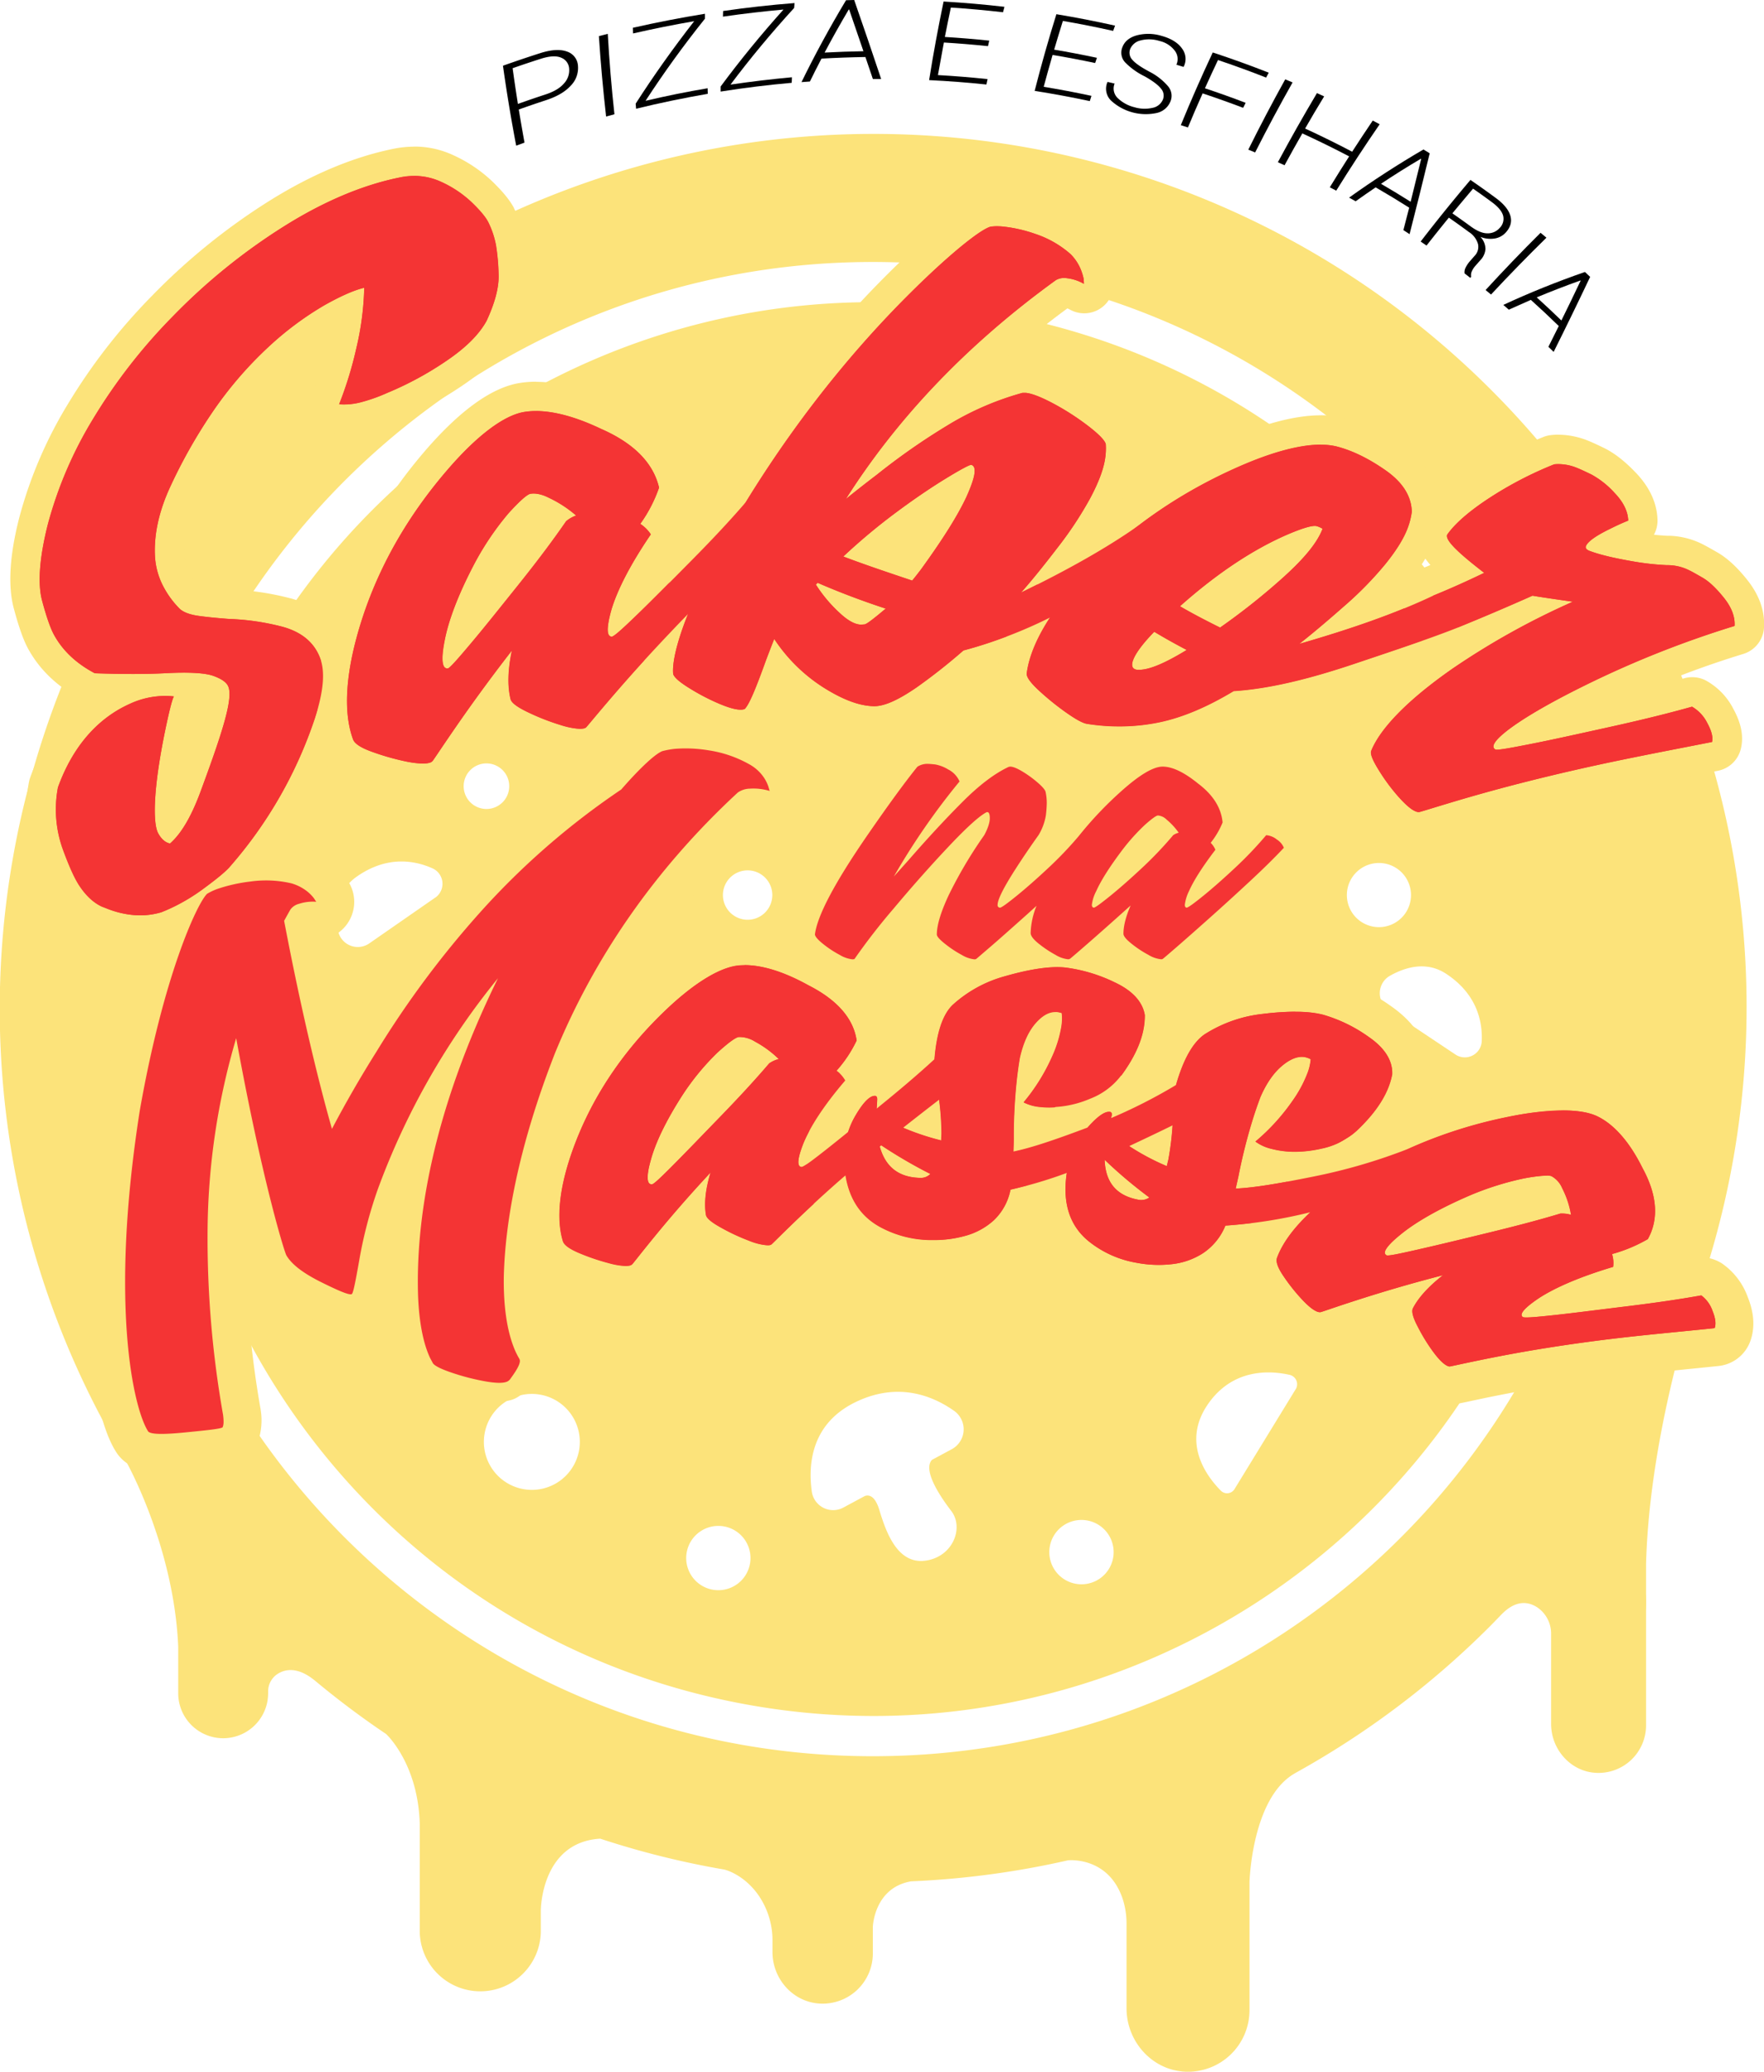 <svg xmlns="http://www.w3.org/2000/svg" viewBox="0 0 720 845.45"><defs><style>.cls-1{fill:#fce37a;}.cls-2{fill:#f43434;}</style></defs><title>logo</title><g id="Camada_2" data-name="Camada 2"><g id="Camada_1-2" data-name="Camada 1"><path class="cls-1" d="M689.21,538.7h0A356.32,356.32,0,0,0,28,273.11,356.16,356.16,0,0,0,51.36,596.2h0s19.59,34.5,21.38,75.69V691a18.36,18.36,0,0,0,18.36,18.36h0a18.36,18.36,0,0,0,18.15-15.69h0v-.13a19.34,19.34,0,0,0,.19-2.54v-.67a8.49,8.49,0,0,1,3.68-7.09c3.13-2.09,8.17-3.17,15.1,2.35a1.33,1.33,0,0,0,.19.14,352.79,352.79,0,0,0,29.17,21.9h0s13,11.82,13.75,36.61v44.19a24.71,24.71,0,0,0,49.41,0v-8.8s0-27.82,24.22-29.28H245a351.47,351.47,0,0,0,50.68,12.61h0s7.49,1.69,13.57,10a32.35,32.35,0,0,1,6.05,19.23v4.46c0,11,8.48,20.51,19.49,21a20.48,20.48,0,0,0,21.47-20.45v-10.9s.51-16,15.68-18.55l.12,0a356,356,0,0,0,63.86-8.57h0s16.61-1.81,22.4,16a33,33,0,0,1,1.49,10.23v34.16c0,13.57,10.43,25.28,24,25.88A25.13,25.13,0,0,0,510,820.33V768.05s.89-34,18.23-44.2c.13-.07.21-.14.33-.21a355.33,355.33,0,0,0,79.56-59.93q2.46-2.48,4.86-5l.18-.17c5.8-5.76,10.78-4.89,14.32-2.57a12.93,12.93,0,0,1,5.62,10.89v36.65c0,10.68,8.36,19.84,19,20a19.4,19.4,0,0,0,19.76-19.4v-46.8c.07-2.17.07-4.51,0-7V638.25C673.16,588.81,689.21,538.7,689.21,538.7Zm-333-431.79c136.06,0,251.29,89.13,290.52,212.19-6.85,12.13-17.67-1-17.67-1v.12c-32.72-95.08-114.27-170.29-220.18-190C252.31,99.13,101.76,202.51,72.67,359.12q-.67,3.6-1.24,7.19l-17.18,3.46C74.73,221.27,202.12,106.91,356.25,106.91ZM567.38,398.17c6.38-3.57,14.9-6,22.84-.8,12.49,8.19,14.9,19.24,14.58,27.42a6.91,6.91,0,0,1-10.73,5.56l-27.24-18.18A8.21,8.21,0,0,1,567.38,398.17Zm-4.54-19.81a13.09,13.09,0,1,1,13.08-13.09A13.09,13.09,0,0,1,562.84,378.36Zm-34,188.58-24.95,40.74a3.57,3.57,0,0,1-5.57.67c-5.79-5.84-16.09-19.53-5.37-35.19,10.19-14.87,25.47-13.88,33.38-12.1A3.93,3.93,0,0,1,528.86,566.94ZM454.33,635.8a13.13,13.13,0,1,1-10.51-15.3A13.13,13.13,0,0,1,454.33,635.8Zm-66.06-19.19c5.35,7,.52,19-10.85,20.32s-15.92-12.2-18.52-20.77c-1.89-6.24-4.61-6.14-5.94-5.63l-.81.43h0l-7.91,4.26a8.8,8.8,0,0,1-12.89-6.51c-1.58-11.33-.18-28,18.25-36.71,17-8.06,31-2.47,39.84,3.76a9.23,9.23,0,0,1-1,15.67l-8.05,4.33C376.73,599.71,382.92,609.65,388.27,616.61ZM305.16,375.35a10.08,10.08,0,1,1,10.07-10.08A10.08,10.08,0,0,1,305.16,375.35Zm.94,262.88a13.12,13.12,0,1,1-10.5-15.3A13.12,13.12,0,0,1,306.1,638.23ZM197.83,584.85a19.58,19.58,0,1,1,15.68,22.83A19.58,19.58,0,0,1,197.83,584.85Zm-8.58-264a9.3,9.3,0,1,1,9.3,9.29A9.3,9.3,0,0,1,189.25,320.88Zm-11.64,45.48L150.72,385a8.22,8.22,0,0,1-12.83-5.65c-1-7.24-.13-16.06,7.63-21.54,12.21-8.61,23.37-6.81,30.86-3.51A6.91,6.91,0,0,1,177.61,366.36ZM356.25,716.7c-167.48,0-303.39-135-304.86-302.17l16.42,1.65c1.9,134.61,98.33,253.67,235.76,279.2C457.18,723.91,604.94,625,638,473.43l16.53,1.66C625.4,613.1,502.93,716.7,356.25,716.7Z"/><path class="cls-1" d="M65.87,592.92c-3.73,0-7.58-.34-10.45-2.81A8,8,0,0,1,54,588.5c-8.45-12.86-16.68-59.79-4.68-136.33,0-.05,0-.09,0-.14,9.34-53.21,23-86.33,29.75-92.85a8.24,8.24,0,0,1,1.41-1.08,32.21,32.21,0,0,1,5.35-2.55,73.29,73.29,0,0,1,15.25-3.49,56.19,56.19,0,0,1,7.51-.51A52.47,52.47,0,0,1,120.76,353l.56.16a26.58,26.58,0,0,1,8.27,4.15,23.21,23.21,0,0,1,4.74,4.72l1.12,1.62a7.75,7.75,0,0,1-6.39,12.15h-.49l-.86,0a10.19,10.19,0,0,0-3.06.44c-.18.3-.35.61-.52.92,5.13,26.65,9.94,47.52,13.89,63.05q4.39-7.61,9.07-15.05a399.41,399.41,0,0,1,43.14-57.95,316.85,316.85,0,0,1,58.16-50.8c13-14.81,17.58-16.47,19.31-17.09.21-.08.43-.15.65-.21a43.15,43.15,0,0,1,6.4-1.15,45.63,45.63,0,0,1,4.67-.23,77.35,77.35,0,0,1,11.09.91A56.4,56.4,0,0,1,309.42,305l.16.09a24.85,24.85,0,0,1,8,7,23.14,23.14,0,0,1,3.44,6.68l.53,1.82a7.75,7.75,0,0,1-7.45,9.92,7.43,7.43,0,0,1-2.18-.32,15.86,15.86,0,0,0-4.42-.68c-.29,0-.58,0-.86,0a5.77,5.77,0,0,0-.88.12c-32,29.74-56.26,64.4-72.09,103-16,40.66-19.9,70.5-20.37,88.35-.19,10.46,1,19.4,3.45,25.76a24.36,24.36,0,0,0,1.86,3.83,8.14,8.14,0,0,1,.64,1.33c2,5.25-1.26,10.47-4.57,15a10.93,10.93,0,0,1-5.62,4.29,16.64,16.64,0,0,1-5.36.78,41.74,41.74,0,0,1-7.16-.74,101.14,101.14,0,0,1-14-3.56c-6.43-2.11-9.75-3.89-11.82-6.34a8.25,8.25,0,0,1-.92-1.35l-1.18-2.21-.17-.34c-3.25-6.87-5.15-16.29-5.64-28-.53-15.42.74-36.23,6.86-61.75q-4.54,10-8.36,20.42a171.39,171.39,0,0,0-7.2,27.81c-2.55,14.32-3.07,17.29-7.59,19.23a8.85,8.85,0,0,1-3.52.71c-2.65,0-5.63-.86-15.41-5.75-9-4.49-14.63-9-17.58-14.13-.12-.21-.23-.43-.33-.64-1.27-2.79-6.83-21.11-13.91-54.31A279.17,279.17,0,0,0,92.44,502a407.7,407.7,0,0,0,6.19,73.93c0,.1,0,.21.05.31a18.58,18.58,0,0,1-.26,8,7.92,7.92,0,0,1-3.54,4.84c-2.18,1.4-4.37,1.8-16.73,3A121.64,121.64,0,0,1,65.87,592.92Z"/><path class="cls-1" d="M329,318.46l-.53-1.82a30.81,30.81,0,0,0-4.53-8.95,32.66,32.66,0,0,0-10.51-9.29l-.32-.18a64.1,64.1,0,0,0-21.5-7.33,84.47,84.47,0,0,0-12.23-1,52.92,52.92,0,0,0-5.48.27,49.9,49.9,0,0,0-7.59,1.37c-.44.12-.87.25-1.29.41-4,1.44-9.68,4.79-21.85,18.52A325.29,325.29,0,0,0,184.45,362a407.68,407.68,0,0,0-43.34,58c-2.46-10.64-5.14-23-7.93-37a15.51,15.51,0,0,0,8.66-23.75l-1.05-1.52-.15-.2a30.53,30.53,0,0,0-6.29-6.34,34.26,34.26,0,0,0-10.68-5.42c-.37-.12-.74-.22-1.12-.31a60.22,60.22,0,0,0-13.93-1.63,63.33,63.33,0,0,0-8.55.59,80,80,0,0,0-16.93,3.9,40.34,40.34,0,0,0-6.61,3.17,16.05,16.05,0,0,0-2.83,2.16c-9,8.68-22.81,44.81-32,97.08,0,.09,0,.19,0,.28-11.56,73.71-5.06,125.17,5.86,141.79A15.56,15.56,0,0,0,50.36,596c4.82,4.15,10.82,4.69,15.51,4.69,3.24,0,7.4-.28,13.08-.87,12.44-1.23,16.21-1.7,20.17-4.24a15.66,15.66,0,0,0,6.81-9.39,26.81,26.81,0,0,0,.44-11c0-.21-.06-.42-.1-.63a403.66,403.66,0,0,1-6-63.26,71.59,71.59,0,0,0,2.47,7.29q.3.66.66,1.29c3.75,6.53,10.38,12,20.86,17.22,10.16,5.08,14.4,6.55,18.85,6.55a16.58,16.58,0,0,0,6.56-1.33,15.34,15.34,0,0,0,6.07-4.57c1,9.18,2.91,16.9,5.81,23,.11.24.23.47.35.69L163,563.7a15.32,15.32,0,0,0,1.82,2.69c3.57,4.23,8.72,6.54,15.35,8.71q1.67.54,3.3,1a46.92,46.92,0,0,1,5.74-14.48c-1.39-.4-2.79-.81-4.22-1.28-4.5-1.47-7.3-2.77-8.32-4l-1.18-2.21c-2.67-5.64-4.44-13.95-4.91-25-1-29.66,5-73.7,32.61-130a299.13,299.13,0,0,0-49.13,86.33,179.18,179.18,0,0,0-7.57,29.19c-1.54,8.69-2.42,13.15-3,13.4a1.2,1.2,0,0,1-.46.07c-1.53,0-5.46-1.68-11.95-4.92-7.29-3.63-12.13-7.25-14.31-11.06-1.06-2.32-10-31.21-20.44-88.53a283.62,283.62,0,0,0-11.67,78.27A414,414,0,0,0,91,577.26c.33,2.49.3,4.16-.11,5,.05.07,0,.15-.14.24-.85.55-5.27,1.06-13.35,1.86-4.86.5-8.7.79-11.52.79s-4.64-.29-5.38-.93c-6-9.15-15.92-51.61-3.5-130.87,9.64-55,23.35-84.6,27.5-88.62a24.81,24.81,0,0,1,4.08-1.94,65.71,65.71,0,0,1,13.59-3.06,47.31,47.31,0,0,1,6.46-.45A44.63,44.63,0,0,1,119,360.5a19,19,0,0,1,5.87,2.89,16.72,16.72,0,0,1,3.2,3.11l1,1.51c-.45,0-.91-.05-1.35-.05a17.63,17.63,0,0,0-5.61.87,6.2,6.2,0,0,0-3.57,2.38c-.86,1.53-1.71,3.05-2.54,4.58,7.91,41.48,15.16,69.59,19.52,84.9q8.36-15.85,18.15-31.48A390.35,390.35,0,0,1,196,372.29a309.29,309.29,0,0,1,57.54-50.1c8.34-9.55,14.15-14.71,16.79-15.66a33.42,33.42,0,0,1,5.21-.94,38.35,38.35,0,0,1,3.86-.18,69.48,69.48,0,0,1,10,.82,48.36,48.36,0,0,1,16.31,5.59,17.25,17.25,0,0,1,5.59,4.77,15.87,15.87,0,0,1,2.34,4.39c.17.6.35,1.2.52,1.8a23.49,23.49,0,0,0-6.6-1c-.47,0-.94,0-1.4,0a8.92,8.92,0,0,0-5,1.59C267,355,242.36,391.15,226.53,429.78,211,469.45,206.14,500,205.59,520.86c-.21,12,1.22,21.39,3.84,28.38a24.73,24.73,0,0,1,5-.32h3.26a31.18,31.18,0,0,1,9.23,1.41c-.11-.37-.22-.74-.36-1.11a16.58,16.58,0,0,0-1.25-2.58A16.17,16.17,0,0,1,224,544c-1.45-3.78-3.14-10.82-2.94-22.83.47-17.23,4.29-46,19.83-85.66,15-36.64,37.89-69.64,68-98.11.29.06.59.13.9.22a15.25,15.25,0,0,0,4.37.63A15.51,15.51,0,0,0,329,318.46Z"/><path class="cls-2" d="M255.38,524.42a35,35,0,0,1-8.66-1.35,98.6,98.6,0,0,1-12.9-4.4c-4.49-1.85-9.85-4.66-11.46-9.9-3.78-12.4-1.39-29.44,6.9-49.3,8.15-19.43,20.68-37.26,37.24-53,9.08-8.63,22.42-19.15,34.4-20.21,1-.08,2-.13,3-.13,8.71,0,18.68,3.07,29.64,9.13,14.08,7.18,22.06,16.7,23.73,28.29a7.76,7.76,0,0,1-.72,4.52,65.71,65.71,0,0,1-5.11,8.7c.1.16.19.32.28.48a7.76,7.76,0,0,1-.89,8.8c-1.94,2.27-3.66,4.4-5.19,6.38l8.38-6.82c8.81-7.15,16.06-13.35,22.16-19a7.77,7.77,0,0,1,5.25-2.05h.23a22.68,22.68,0,0,1,11.65,4.1c4.39,2.88,7,6,8.07,9.52a7.76,7.76,0,0,1-2.64,8.29c-3.34,2.63-7,5.44-10.82,8.44q-6.54,5.08-14,10.91c-8.87,7-17.66,14.31-26.13,21.74s-15,13.64-19.71,18.21c-2.35,2.28-4.16,4.07-5.44,5.33-2.67,2.63-3,3-4,3.51a10,10,0,0,1-4.17,1.28,12.65,12.65,0,0,1-1.28.06c-2.72,0-6-.75-10.27-2.36a94.13,94.13,0,0,1-12.34-5.75c-3.84-2.12-7.53-4.56-9.25-8.06-2.7,3.14-5.42,6.37-8.19,9.75-3.13,3.83-5.42,6.71-6.93,8.61-2.37,3-2.75,3.46-3.72,4.16a10.27,10.27,0,0,1-4.1,1.81A15.9,15.9,0,0,1,255.38,524.42Zm30-73.74c-1.78,2.73-3.31,5.26-4.64,7.59l7.92-8.2c6.42-6.63,11.86-12.49,16.53-17.81l-.82-.44a10.23,10.23,0,0,0-1.37-.67,61.09,61.09,0,0,0-5,4.21A93.81,93.81,0,0,0,285.35,450.68Z"/><path class="cls-1" d="M303.94,393.87c7.2,0,16,2.68,26,8.22,12.05,6.12,18.42,13.79,19.68,22.54A51.45,51.45,0,0,1,341.41,437a12.91,12.91,0,0,1,3.56,4c-8.77,10.28-14.21,18.84-17,25.44-1.56,3.93-2.24,6.67-2.11,8.21.09,1.05.54,1.6,1.36,1.63,1.09-.23,4.49-2.78,10.5-7.52s13-10.49,21.18-17.13,15.75-13.05,22.53-19.29a15.11,15.11,0,0,1,7.63,2.84c2.78,1.82,4.39,3.58,4.88,5.23-7.11,5.6-15.47,12-24.8,19.35s-18.13,14.7-26.44,22-14.86,13.51-20,18.46-7.65,7.56-7.9,7.7a2.28,2.28,0,0,1-1,.28l-.59,0a23.78,23.78,0,0,1-7.55-1.86,84.07,84.07,0,0,1-11.31-5.28c-3.89-2.14-6-3.87-6.23-5.24-.78-4.59-.22-10.36,1.88-17.3-9.34,10-16.8,18.75-22.83,26.1s-8.93,11.21-9.24,11.43a2.57,2.57,0,0,1-1.06.47,8,8,0,0,1-1.55.13,28.17,28.17,0,0,1-6.71-1.1,89.39,89.39,0,0,1-11.88-4c-4.15-1.72-6.51-3.37-7-5-3-9.82-1.48-24.57,6.64-44,7.51-17.87,19.14-34.89,35.43-50.39,12.14-11.54,22.47-17.46,29.74-18.1.76-.07,1.55-.1,2.36-.1M266,483.32h.17c1-.32,4-3.21,9.29-8.57s11.5-11.8,18.74-19.27,13.87-14.63,19.76-21.53a12.23,12.23,0,0,1,3.88-1.76,42.81,42.81,0,0,0-9.67-7.1,12.37,12.37,0,0,0-6-1.9c-.23,0-.44,0-.66,0-1.21.12-4.19,2.23-8.77,6.42a100.75,100.75,0,0,0-13.86,16.75c-7.23,11.13-11.44,20.21-13.29,27.07-1.13,4-1.49,6.81-1.14,8.41.22,1,.73,1.46,1.54,1.46m37.94-105c-1.26,0-2.51.05-3.72.16-11.41,1-24.55,8.51-39.06,22.31-17.34,16.51-30.48,35.22-39.05,55.62-9.13,21.89-11.54,40.23-7.17,54.56,2.9,9.44,12.36,13.36,15.92,14.83a106.94,106.94,0,0,0,13.91,4.73,42.23,42.23,0,0,0,10.61,1.6,23.85,23.85,0,0,0,4.63-.44,18,18,0,0,0,7.15-3.16c1.81-1.31,2.72-2.46,5.21-5.59,1.5-1.89,3.76-4.74,6.86-8.54l2.48-3a47.68,47.68,0,0,0,5.21,3.2,100.17,100.17,0,0,0,13.36,6.22c5.25,2,9.26,2.85,13,2.85.68,0,1.36,0,2-.09a17.74,17.74,0,0,0,7.32-2.28c1.84-1.06,2.73-1.94,5.55-4.71,1.27-1.26,3.06-3,5.4-5.29,4.64-4.49,11.05-10.59,19.42-18s17-14.55,25.81-21.47c4.91-3.86,9.48-7.42,13.91-10.85,3.86-3,7.51-5.84,10.89-8.5A15.5,15.5,0,0,0,408.85,436c-1.58-5.36-5.26-9.87-11.24-13.8a30.23,30.23,0,0,0-15.69-5.37h-.45A15.46,15.46,0,0,0,371,420.92c-1.86,1.71-3.83,3.47-5.92,5.31a15.69,15.69,0,0,0-.08-3.81c-1.4-9.77-7.37-23.58-27.76-34-12.08-6.66-23.28-10-33.28-10Z"/><path class="cls-2" d="M381.28,513.85l-1.8,0a51.34,51.34,0,0,1-24.57-6.64c-7.74-4.41-17.18-13.64-18-32.48a41.77,41.77,0,0,1,6-23.93c3.07-5.18,7.5-11.23,14.13-11.29,5,0,8.8,3.92,8.86,9.12,0,.18,0,.37,0,.55l-.07,1.17q2.15,1.08,5.24,2.48c1.61.72,3.32,1.41,5.16,2.08a82.16,82.16,0,0,0-1.1-8.41,65.72,65.72,0,0,1-1.37-14.41c0-.11,0-.23,0-.35,1-12.8,4.18-21.64,9.61-27l.14-.13A59.84,59.84,0,0,1,408.18,391c9.23-2.65,17.12-4,23.47-4a38.09,38.09,0,0,1,4,.2,71.81,71.81,0,0,1,22.59,6.7C470.32,399.5,474,407.37,474.94,413a7.19,7.19,0,0,1,.11,1.22,36.76,36.76,0,0,1-.76,7.73c-1.36,6.7-4.53,13.48-9.66,20.68q5.83-3,11.41-6.38a7.78,7.78,0,0,1,4-1.11,7.61,7.61,0,0,1,1.43.13,22.05,22.05,0,0,1,11,6c3.83,3.6,5.86,7.16,6.19,10.88a7.75,7.75,0,0,1-3.95,7.48c-9.48,5.26-22.06,11.16-36.63,18A218.69,218.69,0,0,1,418.61,492a29.5,29.5,0,0,1-7.73,11.71,36.11,36.11,0,0,1-15,8.19A55.27,55.27,0,0,1,381.28,513.85Zm40.34-54,1.53-.48c-.52-.07-1-.14-1.52-.23Z"/><path class="cls-1" d="M431.65,394.72a30.82,30.82,0,0,1,3.15.15,64.67,64.67,0,0,1,20.13,6c7.36,3.43,11.45,7.95,12.37,13.38a29.54,29.54,0,0,1-.61,6.12c-1.22,6-4.32,12.23-9.09,18.7A28.76,28.76,0,0,1,445,448.46,44.27,44.27,0,0,1,428.4,452a33.68,33.68,0,0,1-3.63-.19,18.31,18.31,0,0,1-6.9-1.88,79,79,0,0,0,11.62-18.66,48.92,48.92,0,0,0,3.81-12.39,20.73,20.73,0,0,0,.11-5.41,9.29,9.29,0,0,0-2-.45c-.23,0-.47,0-.7,0-2.67,0-5.38,1.55-8.07,4.66-2.93,3.38-5,8.09-6.37,14.11-.55,3.31-1,6.66-1.35,10.07a219.53,219.53,0,0,0-1.12,23.09c0,1.71-.08,3.43-.13,5.14,7.31-1.49,17.13-4.85,30-9.68A220.3,220.3,0,0,0,480,442.87a14.51,14.51,0,0,1,7.1,4c2.38,2.23,3.62,4.21,3.78,5.92-9.21,5.12-21.45,10.85-36.15,17.74a205.1,205.1,0,0,1-42.31,14.95,23.39,23.39,0,0,1-6.81,12.5,28.3,28.3,0,0,1-11.84,6.43,47.15,47.15,0,0,1-12.54,1.67l-1.55,0a43.86,43.86,0,0,1-21-5.61c-8.71-5-13.57-13.56-14.13-26.1a34,34,0,0,1,4.87-19.56c3-5,5.55-7.55,7.58-7.57h0c.67,0,1,.49,1,1.46-.12,2-.24,4-.35,6a73.55,73.55,0,0,0,10.07,5.18,100.82,100.82,0,0,0,16.4,5.55l.12-2.93A110.29,110.29,0,0,0,382.71,445a58.77,58.77,0,0,1-1.24-12.69c.87-10.72,3.28-18.11,7.33-22.11a52,52,0,0,1,21.53-11.81c8.73-2.51,15.9-3.69,21.32-3.69m-55.86,86a5.39,5.39,0,0,0,3.94-1.61,199.86,199.86,0,0,1-21-12.31c2.17,9.19,7.74,13.72,16.87,13.92h.16m55.86-101.47c-7.07,0-15.69,1.44-25.6,4.29a67.57,67.57,0,0,0-27.87,15.42l-.28.27c-6.81,6.73-10.7,17.16-11.88,31.9,0,.23,0,.47,0,.7q0,1.23,0,2.52a16.28,16.28,0,0,0-8.85-2.58h-.21c-11.74.11-18.21,10.93-20.68,15.1A49.37,49.37,0,0,0,329.15,475c1,22.4,12.48,33.52,22,38.91a59.51,59.51,0,0,0,28.15,7.64c.67,0,1.35,0,2,0a63.19,63.19,0,0,0,16.63-2.22,43.83,43.83,0,0,0,18.22-9.95,36.55,36.55,0,0,0,8.12-10.9,231.31,231.31,0,0,0,37.12-13.95c14.7-6.89,27.4-12.84,37.09-18.23a15.5,15.5,0,0,0,7.91-14.94c-.5-5.63-3.4-11-8.61-15.84a29.67,29.67,0,0,0-14.86-7.94,16.3,16.3,0,0,0-2-.24c.38-1.31.7-2.61,1-3.92a44.77,44.77,0,0,0,.92-9.35,15.35,15.35,0,0,0-.22-2.43c-1.26-7.44-5.94-17.8-21.13-24.86a79.74,79.74,0,0,0-25.06-7.39c-1.51-.15-3.1-.23-4.75-.23Z"/><path class="cls-2" d="M473,524a56.24,56.24,0,0,1-10.54-1,49.82,49.82,0,0,1-23.07-10.46c-6.86-5.62-14.46-16.28-11.58-35.07A43,43,0,0,1,438.3,454.9c5.36-6.13,9.81-8.9,14.36-8.9a11,11,0,0,1,1.52.11,8.58,8.58,0,0,1,5.78,3.51,9.12,9.12,0,0,1,1.44,7.19c0,.18-.08.36-.13.54l-.26,1q1.83,1.35,4.46,3.1,2.22,1.49,4.89,3a85.22,85.22,0,0,0,.63-8.93,65.33,65.33,0,0,1,1.51-14.42l.09-.33c3.54-12.37,8.34-20.53,14.69-24.92l.15-.1a62.67,62.67,0,0,1,26.9-9.55,118.34,118.34,0,0,1,14.36-1,53.41,53.41,0,0,1,13.43,1.47,69,69,0,0,1,21,10.2c11,7.57,13.06,16,12.88,21.81a8.17,8.17,0,0,1-.14,1.2,38.1,38.1,0,0,1-2.27,7.48c-2.61,6.26-6.94,12.32-13.22,18.48,4-1.32,8-2.76,11.94-4.31a7.8,7.8,0,0,1,5.49-.08,21.47,21.47,0,0,1,9.82,7.78c3.12,4.23,4.44,8.12,4,11.89a7.76,7.76,0,0,1-5.11,6.49c-10.28,3.66-23.77,7.47-39.39,11.88l-.25.07a224.67,224.67,0,0,1-41.87,8A30.91,30.91,0,0,1,495.21,518a37.22,37.22,0,0,1-16.28,5.66A54.25,54.25,0,0,1,473,524Zm41.26-47.68,1.68-.26c-.52-.15-1-.31-1.52-.49C514.34,475.77,514.28,476,514.23,476.27Z"/><path class="cls-1" d="M528.69,412.94a45.13,45.13,0,0,1,11.44,1.22,61.22,61.22,0,0,1,18.62,9.08c6.58,4.54,9.71,9.65,9.53,15.17a30.56,30.56,0,0,1-1.82,6c-2.4,5.76-6.69,11.42-12.68,17.07a30.31,30.31,0,0,1-14.26,7.27,49.75,49.75,0,0,1-11,1.31,37.65,37.65,0,0,1-9.63-1.22,17.92,17.92,0,0,1-6.44-2.94,84.37,84.37,0,0,0,15.15-16.62,51.16,51.16,0,0,0,6.23-11.65,21.17,21.17,0,0,0,1.19-5.32,8.59,8.59,0,0,0-1.87-.75,6.51,6.51,0,0,0-1.77-.23c-2.36,0-5,1.14-7.8,3.43q-5.34,4.32-9.09,12.94-1.8,4.77-3.33,9.74A223.15,223.15,0,0,0,505.52,480c-.37,1.69-.75,3.37-1.13,5.06,7.51-.33,17.86-2.1,31.49-4.85a229.07,229.07,0,0,0,39.31-11.5,13.85,13.85,0,0,1,6.22,5.1c1.91,2.59,2.75,4.75,2.57,6.46-10.09,3.6-23.29,7.32-39.14,11.8a212.12,212.12,0,0,1-44.67,8.08A24.6,24.6,0,0,1,491,511.43a29.32,29.32,0,0,1-12.92,4.48,46.68,46.68,0,0,1-5.13.28,48.33,48.33,0,0,1-9.09-.87,42.5,42.5,0,0,1-19.58-8.82c-7.64-6.26-10.76-15.48-8.86-27.92a35.23,35.23,0,0,1,8.64-18.51c3.69-4.22,6.59-6.31,8.58-6.31a2.56,2.56,0,0,1,.39,0c.66.09.91.63.72,1.59q-.76,2.92-1.52,5.85a70.47,70.47,0,0,0,8.9,6.67,97.19,97.19,0,0,0,15.09,8l.69-2.87a112.34,112.34,0,0,0,1.81-17.49,58.69,58.69,0,0,1,1.3-12.7c3-10.44,6.85-17.35,11.65-20.68a55,55,0,0,1,23.6-8.33,110.75,110.75,0,0,1,13.4-.92m-62.81,76.8a5.6,5.6,0,0,0,3.24-1,190.45,190.45,0,0,1-18.27-15.41c.34,9.39,4.94,14.73,13.92,16.35a6.11,6.11,0,0,0,1.11.1m62.81-92.3a125.31,125.31,0,0,0-15.3,1,70.32,70.32,0,0,0-30.22,10.77l-.31.2c-7.88,5.46-13.68,15-17.73,29.17-.06.22-.12.45-.17.67-.27,1.12-.51,2.29-.71,3.5a16.25,16.25,0,0,0-9-4.34,18.93,18.93,0,0,0-2.63-.19c-8.92,0-15.48,6.16-20.2,11.55a50.67,50.67,0,0,0-12.34,26.41c-3.43,22.42,5.91,35.37,14.35,42.29a58.14,58.14,0,0,0,26.5,12,64.17,64.17,0,0,0,12,1.15,61.79,61.79,0,0,0,6.79-.37,45,45,0,0,0,19.63-6.84,37.75,37.75,0,0,0,10.11-9.55A237.43,237.43,0,0,0,549.06,507l.21-.06c15.77-4.45,29.38-8.29,39.92-12.05a15.52,15.52,0,0,0,10.21-13c.6-5.7-1.25-11.52-5.51-17.3a29,29,0,0,0-13.41-10.47c-.43-.15-.85-.29-1.28-.4.57-1.13,1.1-2.27,1.57-3.42a46.08,46.08,0,0,0,2.74-9,16,16,0,0,0,.27-2.4c.25-7.7-2.36-18.89-16.22-28.44a76.75,76.75,0,0,0-23.44-11.31,59.77,59.77,0,0,0-15.43-1.73Z"/><path class="cls-2" d="M591.6,565.4a10.1,10.1,0,0,1-4.31-1.06c-2.8-1.37-5.44-3.86-8.56-8.08A81.2,81.2,0,0,1,571.8,545c-1.76-3.41-3.36-7.23-3-10.93-4.13,1.24-8.33,2.54-12.66,3.93-5,1.62-8.73,2.87-11.15,3.69-3.66,1.23-4.23,1.43-5.34,1.51a8.83,8.83,0,0,1-.89,0,10.44,10.44,0,0,1-3.48-.6c-2.94-1-5.84-3.19-9.41-7a85.83,85.83,0,0,1-8.18-10.29c-2.53-3.69-5.66-9.23-3.66-14.74,4.52-12.27,16.64-24.76,36-37.14,18.82-12,40.36-20.47,64.05-25.29a122.37,122.37,0,0,1,23.83-2.76c7.22,0,13.09,1.07,17.45,3.17,8.53,4.11,15.92,12.36,22,24.52,9.1,16.73,6.14,29,2.05,36.32a7.75,7.75,0,0,1-3,3,74.67,74.67,0,0,1-10.21,4.85c0,.28-.06.57-.1.85a7.75,7.75,0,0,1-5.46,6.33c-2.32.69-4.48,1.38-6.5,2.06l8.42-1C674.49,524,684.46,522.53,693,521a8,8,0,0,1,1.37-.12,7.76,7.76,0,0,1,4.3,1.3,20.86,20.86,0,0,1,7.53,10c1.94,4.88,2.23,9,.9,12.57a7.77,7.77,0,0,1-6.45,5c-4.25.45-8.81.9-13.67,1.39-5.94.59-12.34,1.22-19.15,1.95-11.77,1.26-23.69,2.85-35.44,4.72s-21,3.71-27.81,5.11c-3.41.7-6,1.27-7.89,1.67-3.66.79-4,.87-5,.87Zm11.14-70.34q-3,1.29-5.58,2.52l7.86-1.9c10-2.39,18.49-4.62,26-6.79,0-.11-.27-.53-.32-.62a7.61,7.61,0,0,0-.4-.74,66.37,66.37,0,0,0-7,1A113.22,113.22,0,0,0,602.74,495.06Z"/><path class="cls-1" d="M637.9,453.18c6.12,0,10.85.83,14.08,2.39,6.76,3.26,13.11,10.32,18.45,21.12,6.15,11.25,6.62,21,2.16,29A61.74,61.74,0,0,1,658,511.77a11.89,11.89,0,0,1,.45,5.23c-13.79,4.11-23.69,8.5-30.1,12.63-3.75,2.5-6,4.44-6.86,5.8-.58.93-.54,1.62.13,2.07a5.3,5.3,0,0,0,1.47.14c2.08,0,6.06-.39,12-1,8-.88,17.41-2.1,28.43-3.45s21.33-2.8,30.91-4.52A13.15,13.15,0,0,1,699,535c1.2,3,1.46,5.33.84,7-9.44,1-20.44,2-32.83,3.34s-24.33,2.94-35.83,4.77-20.81,3.66-28.16,5.17-11,2.38-11.36,2.38h0a2.27,2.27,0,0,1-1-.28c-1.59-.77-3.48-2.68-5.72-5.71a73.86,73.86,0,0,1-6.26-10.21c-2-3.77-2.65-6.28-2-7.55,2.18-4.23,6.21-8.77,12.27-13.5-14,3.61-25.68,7.14-35.25,10.21s-14.36,4.84-14.76,4.86l-.25,0a2.76,2.76,0,0,1-.92-.17c-1.67-.58-3.76-2.25-6.32-5A76.48,76.48,0,0,1,524,521c-2.41-3.51-3.37-6.07-2.77-7.7,3.55-9.67,13.93-21.15,32.92-33.26,17.46-11.11,38-19.45,61.43-24.23a114.75,114.75,0,0,1,22.28-2.6m-71.51,59.15c1.49,0,5.68-.89,12.72-2.5,7.8-1.76,17-4,27.72-6.61s20.78-5.19,30.06-8l.72,0a14,14,0,0,1,3.63.53,36.61,36.61,0,0,0-3.59-10.85,9.91,9.91,0,0,0-4.37-4.92,5,5,0,0,0-1.89-.25,59.37,59.37,0,0,0-9.51,1.19,119.89,119.89,0,0,0-22.14,7c-13,5.64-22.25,11.09-28.07,15.87-3.44,2.78-5.48,4.93-6.19,6.44-.45,1-.28,1.68.53,2.08a1.94,1.94,0,0,0,.38,0m71.51-74.66a130.16,130.16,0,0,0-25.37,2.91c-24.63,5-47,13.87-66.66,26.34-20.89,13.32-34.05,27.11-39.16,41-3.62,9.92,2.52,18.88,4.53,21.82A92.7,92.7,0,0,0,520.17,541c4.46,4.76,8.32,7.54,12.49,9a18.19,18.19,0,0,0,6.05,1q.75,0,1.5-.06c2.06-.16,3.23-.55,7.22-1.9,2.43-.82,6.09-2,11.06-3.66l4.3-1.36a48.33,48.33,0,0,0,2.12,4.55,88.84,88.84,0,0,0,7.59,12.32c3.89,5.28,7.41,8.5,11.39,10.44a17.64,17.64,0,0,0,7.65,1.84h.15c1.83,0,2.76-.2,6.69-1q2.76-.6,7.83-1.67c6.67-1.37,15.84-3.19,27.44-5s23.41-3.41,35-4.66c6.79-.72,13.06-1.35,19.12-2q7.28-.72,13.7-1.39a15.51,15.51,0,0,0,12.89-10c2-5.39,1.69-11.49-1-18.14A28.38,28.38,0,0,0,703,515.71a15.52,15.52,0,0,0-8.61-2.6,15.85,15.85,0,0,0-2.74.24c-2,.37-4.11.72-6.3,1.08a13.15,13.15,0,0,0,.76-1.23c5-9,8.76-23.9-1.94-43.67-6.81-13.67-15.38-23.06-25.47-27.93-5.5-2.65-12.31-3.93-20.82-3.93Z"/><path class="cls-2" d="M57.22,379.57a43.6,43.6,0,0,1-16-3.27l-1.93-.8-.25-.11c-4.47-2.08-8.44-5.73-11.79-10.87-2.25-3.45-4.77-9-7.49-16.64a54,54,0,0,1-2-27.57,5.89,5.89,0,0,1,.27-1c6.44-17.9,17.68-30.87,32.51-37.52.57-.26,1.14-.5,1.71-.73-4.2,0-8.72-.12-13.72-.3a6,6,0,0,1-2.59-.69c-8.5-4.48-14.9-10.52-19-17.95-1.73-3.13-3.52-8.17-5.46-15.42C9.23,238.5,10,227,13.72,212.57A170.28,170.28,0,0,1,32.9,167.85a232.43,232.43,0,0,1,33.36-42.91,251.29,251.29,0,0,1,46.31-37.53c16.78-10.58,33.33-17.59,49.19-20.83a36.44,36.44,0,0,1,7.32-.77,31.36,31.36,0,0,1,13.14,2.83,52.18,52.18,0,0,1,14.4,9.57c3.88,3.73,6.44,6.83,7.83,9.46A41.71,41.71,0,0,1,208.31,99a88.69,88.69,0,0,1,1.17,12.88c.21,6.11-1.58,13.16-5.46,21.55l-.18.36c-3.55,6.47-9.56,12.51-18.38,18.48a140.11,140.11,0,0,1-25.18,13.61,73.78,73.78,0,0,1-11.25,4,35.82,35.82,0,0,1-8.65,1.18,24.66,24.66,0,0,1-2.61-.13,6,6,0,0,1-4.91-8.23,146.78,146.78,0,0,0,6.76-22,124.61,124.61,0,0,0,2.49-14.37c-1.94.92-4.19,2.08-6.82,3.56a123.64,123.64,0,0,0-21.54,16.08,150.27,150.27,0,0,0-22.86,26.82,208.53,208.53,0,0,0-16.15,28.86C70.82,210.24,69,218.46,69.23,226a24.37,24.37,0,0,0,2.24,9.48,32,32,0,0,0,6.06,8.62c.36.25,1.57.9,4.6,1.31,3.33.45,7.18.84,11.75,1.18A105.18,105.18,0,0,1,116.72,250c12.31,3.32,17.43,10.82,19.57,16.52,2.61,6.94,2,15.95-2,28.35A182.37,182.37,0,0,1,98,358.05l-.07.08c-2.09,2.29-5.66,5.23-12,9.85a84.16,84.16,0,0,1-12,7.3c-2,1-4,1.87-6,2.65l-.49.17A36.58,36.58,0,0,1,57.22,379.57Zm19-92.43a57.35,57.35,0,0,0-1.65,6.27c-5.45,24.26-5.74,36.85-5.17,41.71a70.44,70.44,0,0,0,7.38-15.56C80.3,310,88.45,287.85,87.69,282.7a10.76,10.76,0,0,0-2.64-1.24c-.78-.27-3.26-.91-9.36-.95a6,6,0,0,1,.51,6.63Z"/><path class="cls-1" d="M169.08,71.81a25.34,25.34,0,0,1,10.64,2.29,45.58,45.58,0,0,1,12.74,8.44c3.42,3.29,5.63,5.94,6.69,7.94a35.79,35.79,0,0,1,3.27,9.66,84.42,84.42,0,0,1,1.06,12c.18,5.22-1.51,11.48-4.9,18.82-3.11,5.67-8.64,11.09-16.49,16.39A133.52,133.52,0,0,1,158,160.36a68.87,68.87,0,0,1-10.38,3.69,30.17,30.17,0,0,1-7.19,1,17.73,17.73,0,0,1-2-.1A153.66,153.66,0,0,0,145.47,142a117.44,117.44,0,0,0,3.21-24.56c-4,.93-9.46,3.3-16.34,7.18a128.75,128.75,0,0,0-22.62,16.85,156.19,156.19,0,0,0-23.79,27.9,212.72,212.72,0,0,0-16.65,29.75c-4.4,9.67-6.34,18.73-6.05,27.1A30.19,30.19,0,0,0,66,238a37.45,37.45,0,0,0,7.47,10.56c1.61,1.39,4.23,2.31,7.83,2.8s7.68.88,12.22,1.22a99.29,99.29,0,0,1,21.65,3.15c8,2.16,13.1,6.51,15.47,12.83,2.16,5.72,1.29,13.85-2.1,24.4a176.65,176.65,0,0,1-35.06,61.09c-1.89,2.07-5.6,5.05-11.07,9.06a77,77,0,0,1-11.13,6.75q-2.76,1.37-5.54,2.45a30.17,30.17,0,0,1-8.55,1.23,37.35,37.35,0,0,1-13.81-2.85L41.54,370c-3.42-1.59-6.53-4.48-9.29-8.71-1.92-2.94-4.24-8.06-6.87-15.38a48,48,0,0,1-1.74-24.54c6-16.6,16.11-28.15,29.32-34.08A35.11,35.11,0,0,1,67.35,284a31.08,31.08,0,0,1,3.61.21c-.41.59-1.2,3.21-2.26,7.87-6.21,27.63-6.56,43.55-4.15,48q2,3.6,4.83,4.15c4.94-4.31,9.14-11.83,13-22.64,8.48-23,12.92-36.83,10.72-41.57-.73-1.63-2.75-3-6.09-4.22-2.36-.83-6.35-1.29-12-1.29-2.34,0-5,.08-7.85.24q-6,.3-12.83.3c-4.89,0-10.11-.11-15.66-.3-7.36-3.89-12.95-9-16.58-15.57-1.43-2.56-3.09-7.24-4.92-14.05S16,228,19.53,214.06A164.1,164.1,0,0,1,38,170.94a226.16,226.16,0,0,1,32.52-41.82,244.75,244.75,0,0,1,45.21-36.63c16.47-10.39,32.43-17,47.19-20a31.13,31.13,0,0,1,6.12-.64m0-12a42.63,42.63,0,0,0-8.53.89C144,64.09,126.76,71.37,109.37,82.33A258,258,0,0,0,62,120.76a238.49,238.49,0,0,0-34.21,44A176,176,0,0,0,7.91,211.07c-4,15.47-4.74,28-2.29,37.16,2.07,7.73,4,13.22,6,16.77,4.71,8.48,11.93,15.32,21.48,20.36a3.59,3.59,0,0,0,.34.17c-9.19,7.84-16.36,18.57-21.1,31.73a11.78,11.78,0,0,0-.54,2,59.89,59.89,0,0,0,2.28,30.61c2.91,8.14,5.57,14,8.1,17.88,4,6.1,8.79,10.48,14.29,13l.5.22,1.83.75.17.08a49.52,49.52,0,0,0,18.24,3.69,42.28,42.28,0,0,0,11.93-1.72c.33-.09.66-.21,1-.33,2.16-.85,4.34-1.81,6.48-2.86a89.76,89.76,0,0,0,12.87-7.8l.06-.05c6.71-4.92,10.43-8,12.84-10.64,0-.05.09-.1.13-.16a187.84,187.84,0,0,0,37.42-65.16l.06-.19c4.42-13.76,5-24,1.91-32.3-2.62-7-8.85-16.2-23.57-20.18l-.08,0a111.85,111.85,0,0,0-24-3.52c-4.4-.33-8.09-.7-11.27-1.13a14.38,14.38,0,0,1-1.87-.36A25.05,25.05,0,0,1,76.91,233a18.24,18.24,0,0,1-1.68-7.16c-.23-6.65,1.44-14,5-21.73a201.5,201.5,0,0,1,15.69-28,143.82,143.82,0,0,1,21.89-25.71,130.42,130.42,0,0,1,16.39-12.83c-.12.59-.26,1.18-.39,1.77a142.87,142.87,0,0,1-6.48,21.12,12,12,0,0,0,9.82,16.44,31.61,31.61,0,0,0,3.26.17,40.81,40.81,0,0,0,10.11-1.37,78.38,78.38,0,0,0,12.13-4.27,146.71,146.71,0,0,0,26.2-14.17c9.63-6.51,16.26-13.24,20.28-20.57.13-.23.25-.48.36-.72,4.29-9.27,6.26-17.21,6-24.28a92.3,92.3,0,0,0-1.27-13.81A47.52,47.52,0,0,0,209.8,85l0-.1c-1.73-3.25-4.58-6.73-9-11a57.8,57.8,0,0,0-16.07-10.7,37.35,37.35,0,0,0-15.64-3.38Z"/><path class="cls-2" d="M172.6,317.58a41.34,41.34,0,0,1-7.8-.91,105.29,105.29,0,0,1-14.44-4c-4.6-1.6-10.12-4-11.89-8.79-4.84-13-3.43-31.93,4.09-54.59,7.4-22.18,19.53-43.06,36.05-62.09,8.91-10.26,22.08-22.92,34.21-25a35.79,35.79,0,0,1,6-.48c8.41,0,18.17,2.63,29,7.81,15.14,6.61,24.23,16,27,28.07a6,6,0,0,1-.21,3.4,68.55,68.55,0,0,1-5.46,11.72,19.34,19.34,0,0,1,1.49,2,6,6,0,0,1-.07,6.66c-7.11,10.41-11.13,18.25-13.41,23.81,5.24-5.09,11.16-11.07,18-17.94l2.61-2.63c8.76-8.86,16-16.62,22.14-23.75a6,6,0,0,1,4.21-2.07c.29,0,.59,0,.89,0a22.8,22.8,0,0,1,11,3.28c4.5,2.52,7.3,5.31,8.57,8.52a6,6,0,0,1-1.34,6.45c-4.29,4.28-9.11,9-14.2,13.95q-5.1,5-10.71,10.47c-9,8.83-17.9,18-26.5,27.27s-15.19,16.9-20,22.59c-2.23,2.61-4,4.69-5.26,6.22-2.94,3.49-3.1,3.69-3.88,4.23a8.49,8.49,0,0,1-3.52,1.4,13.48,13.48,0,0,1-2.35.19,33.85,33.85,0,0,1-9.6-1.78,99.51,99.51,0,0,1-13.9-5.41c-4.88-2.3-9.56-5-10.65-9.47-.18-.74-.34-1.5-.47-2.28-3.74,5.1-7.47,10.34-11.34,15.92-3,4.37-5.3,7.76-6.81,10-2.55,3.78-2.83,4.19-3.59,4.84a8.73,8.73,0,0,1-3.47,1.84A15.88,15.88,0,0,1,172.6,317.58Zm26.47-85c-5.85,11.1-8.93,19.32-10.55,25.06,4.73-5.67,10-12.32,16.17-20l2-2.56c7.31-9.14,13.38-17.18,18.5-24.53a34,34,0,0,0-3.79-2l-.21-.1a9.07,9.07,0,0,0-3.13-1,52.22,52.22,0,0,0-6.15,6.13A110.9,110.9,0,0,0,199.07,232.56Z"/><path class="cls-1" d="M218.78,167.77c7.36,0,16.31,2.37,26.53,7.27C259,181,266.68,189.14,269,199a57.67,57.67,0,0,1-7.66,14.76,15.14,15.14,0,0,1,4.3,4.29c-8.51,12.49-13.63,22.71-16,30.47-1.32,4.61-1.79,7.79-1.5,9.53.19,1.16.72,1.74,1.58,1.74h.08c1.17-.35,4.68-3.55,10.79-9.48S273.75,237.22,282,228.9s15.76-16.31,22.43-24.05l.55,0a16.9,16.9,0,0,1,8,2.52c3.23,1.81,5.19,3.64,5.92,5.48-7.08,7.07-15.47,15.15-24.88,24.39s-18.28,18.41-26.68,27.47-15,16.69-20.23,22.77-7.76,9.26-8,9.44a2.52,2.52,0,0,1-1.08.4,7.86,7.86,0,0,1-1.34.1,29.2,29.2,0,0,1-7.87-1.52,94,94,0,0,1-13.07-5.09c-4.51-2.13-7-3.93-7.38-5.48-1.28-5.17-1.17-11.79.53-19.85-9.43,12.13-17,22.68-23.1,31.5s-9.06,13.44-9.39,13.71a2.82,2.82,0,0,1-1.15.61,10.21,10.21,0,0,1-2.68.3,36.49,36.49,0,0,1-6.65-.79A100.67,100.67,0,0,1,152.33,307c-4.77-1.66-7.55-3.38-8.23-5.23-4.08-11-3.39-27.85,4.16-50.6,7-20.89,18.45-41.12,34.88-60,12.25-14.09,22.87-21.66,30.68-23a30.22,30.22,0,0,1,5-.39m-36.24,105,.34,0c1-.44,4.12-4,9.56-10.48s11.7-14.34,19-23.44,13.88-17.79,19.64-26.15a13.15,13.15,0,0,1,4.07-2.33,48.14,48.14,0,0,0-11.22-7.29,14,14,0,0,0-6.11-1.69,8,8,0,0,0-1.32.11c-1.31.23-4.36,2.89-9,8a116,116,0,0,0-13.69,20.18c-7,13.24-10.88,23.91-12.36,31.86-.92,4.66-1.09,7.88-.57,9.68.3,1,.86,1.55,1.68,1.55m36.24-117a42.47,42.47,0,0,0-7,.56c-11.14,1.89-23.84,11-37.74,26.95-17,19.63-29.56,41.2-37.21,64.12-8.07,24.33-9.42,44-4,58.58,2.65,7.11,9.7,10.35,15.54,12.38a110.71,110.71,0,0,0,15.26,4.2,46.65,46.65,0,0,0,8.95,1,22,22,0,0,0,5.88-.73,14.76,14.76,0,0,0,5.78-3.08c1.37-1.16,1.87-1.9,4.66-6,1.5-2.22,3.77-5.59,6.78-9.94q2.85-4.12,5.64-8a35.67,35.67,0,0,0,9.32,5.89,105,105,0,0,0,14.73,5.73,39.79,39.79,0,0,0,11.32,2,20.15,20.15,0,0,0,3.36-.27,14.57,14.57,0,0,0,6-2.42c1.41-1,1.93-1.6,5-5.27,1.28-1.52,3-3.59,5.24-6.2,4.81-5.63,11.43-13.28,19.88-22.39s17.38-18.3,26.31-27.07q5.58-5.49,10.68-10.45c5.11-5,9.94-9.7,14.25-14a12,12,0,0,0,2.69-12.89c-1.79-4.55-5.46-8.33-11.21-11.55a28.6,28.6,0,0,0-13.92-4c-.41,0-.83,0-1.24,0a12,12,0,0,0-8.41,4.15c-5.08,5.9-10.94,12.26-17.83,19.33a11.77,11.77,0,0,0-1.29-3.94,76.94,76.94,0,0,0,4.05-9.32,11.86,11.86,0,0,0,.41-6.8c-3.23-13.93-13.45-24.76-30.36-32.16-11.63-5.55-22.23-8.36-31.52-8.36Z"/><path class="cls-2" d="M302.19,295.61c-2.79,0-6.23-.89-10.82-2.82a94.26,94.26,0,0,1-12.92-6.69c-5.7-3.5-8.42-6.14-9.4-9.13a5.82,5.82,0,0,1-.26-1.24c-1.31-12.45,10.37-40.8,30.49-74,22.53-36.62,48.87-69,78.3-96.26,12.32-11.35,20.84-17.67,25.32-18.79.22,0,.45-.1.68-.13a28.38,28.38,0,0,1,3.51-.22c.75,0,1.53,0,2.31.09a63.43,63.43,0,0,1,14.92,3.32,47.66,47.66,0,0,1,16.57,9.46c.13.11.25.23.37.35a25,25,0,0,1,5.07,7.34,27.08,27.08,0,0,1,1.88,5.94c0,.22.06.44.08.67l.11,2a6,6,0,0,1-8.9,5.59,12.4,12.4,0,0,0-4.58-1.58l-.62,0h-.24a339.32,339.32,0,0,0-59.84,55q4.69-3.1,9.48-6a125.92,125.92,0,0,1,32.07-13.89,5.49,5.49,0,0,1,1.5-.21l1.48,0,.54,0c3.21.29,7.49,1.87,13.09,4.82a109.51,109.51,0,0,1,15.07,9.62c6,4.55,8.78,7.66,9.66,10.76a6,6,0,0,1,.21,1.2,32.66,32.66,0,0,1-.35,7.54c-.82,5.12-3,11-6.8,18.05a142.79,142.79,0,0,1-10.87,17,256.91,256.91,0,0,0,23.42-14.79,6,6,0,0,1,3.5-1.13,6.22,6.22,0,0,1,1,.08,21.87,21.87,0,0,1,11,5.81c3.82,3.49,5.88,6.86,6.31,10.32a6,6,0,0,1-2.78,5.83c-10,6.24-23.1,13.38-38.28,21.66l-.12.06c-17.09,9.33-32.56,15.8-47.23,19.75-6.77,5.81-12.87,10.6-18.63,14.62-8.76,6-15.1,8.68-20.61,8.68h-.26c-7-.11-14.7-2.9-23.64-8.53a71.76,71.76,0,0,1-15.18-12.84c-5.49,15.22-7.58,18.94-9.86,21a6,6,0,0,1-2.21,1.27,11.2,11.2,0,0,1-2.66.49C302.77,295.6,302.48,295.61,302.19,295.61Zm53.42-70.7c4.54,1.6,9.5,3.28,14.62,5l.88-1.15c8.67-12,14.32-21,17.75-28.21-5.92,3.66-12.32,8-19.05,13C365,217.16,360.2,221,355.61,224.91Z"/><path class="cls-1" d="M407.09,92.34c.61,0,1.24,0,1.88.07a58.18,58.18,0,0,1,13.47,3,41.55,41.55,0,0,1,14.5,8.27,19.08,19.08,0,0,1,3.87,5.55,21.75,21.75,0,0,1,1.49,4.59c0,.66.07,1.32.11,2a18.11,18.11,0,0,0-6.86-2.29,11.08,11.08,0,0,0-1.25-.07,5.91,5.91,0,0,0-3.36.86c-37.9,27.41-65.81,57.95-85.7,89.32q6.17-5,12.54-9.83a270.9,270.9,0,0,1,29-20.25,119.41,119.41,0,0,1,30.54-13.24l1.41,0c2.31.22,5.95,1.58,10.84,4.16a103.83,103.83,0,0,1,14.24,9.09c4.59,3.49,7.06,6.05,7.51,7.61a26.94,26.94,0,0,1-.3,6.17c-.71,4.51-2.8,9.89-6.16,16.16a149.72,149.72,0,0,1-13.32,20.1c-5.47,7.14-10.37,13.21-14.78,18.2,19.08-9.31,35.71-18.57,49.44-28.43a16.09,16.09,0,0,1,7.94,4.33c2.7,2.47,4.16,4.68,4.4,6.62-9.87,6.16-22.76,13.18-38.1,21.54-16.7,9.12-32.22,15.68-47.23,19.58A237.07,237.07,0,0,1,374,280.59c-7.32,5-12.94,7.6-17.17,7.6h-.16c-5.94-.1-12.68-2.66-20.55-7.61A67.41,67.41,0,0,1,316,260.74q-1.71,4.33-3.35,8.68c-4.19,11.68-7,18.35-8.74,19.95a5,5,0,0,1-1.25.23h-.45c-2,0-4.78-.79-8.5-2.35a87.32,87.32,0,0,1-12.1-6.27c-4.06-2.49-6.36-4.44-6.84-5.89-.9-8.62,6.78-32.5,29.67-70.25,23.48-38.17,50.11-69.83,77.24-95,11.89-10.95,19.71-16.62,22.69-17.37a21.79,21.79,0,0,1,2.74-.17M372.31,236.93c1.19-1.44,2.4-3,3.62-4.6,8.24-11.4,14.54-21.12,18.43-29.36,2.09-4.63,3.25-8.05,3.43-10.27.14-1.76-.34-2.78-1.43-3-.79.05-4.12,1.78-9.85,5.29S374,203,366.24,208.74a245.84,245.84,0,0,0-22.05,18.37c7.42,2.86,16.85,6.06,28.12,9.82m-20.84,18,1.5-.12c1-.27,3.81-2.44,8.55-6.43q-14.56-4.78-27.77-10.52l-.75.71a58.08,58.08,0,0,0,10.52,12.3c3,2.69,5.66,4,8,4.06M407.09,80.34a33.27,33.27,0,0,0-4.29.27,12.19,12.19,0,0,0-1.34.26c-2.47.61-8.25,2-27.94,20.19-29.85,27.66-56.53,60.45-79.33,97.5l0,.07c-21.39,35.3-32.81,63.63-31.33,77.73a12.46,12.46,0,0,0,.53,2.48c1.82,5.53,6.82,9.22,12,12.37a100.08,100.08,0,0,0,13.74,7.12c5.42,2.27,9.47,3.28,13.14,3.28.43,0,.85,0,1.27,0a17.36,17.36,0,0,0,4.06-.76,12,12,0,0,0,4.43-2.54c2.7-2.45,4.83-6.08,8.21-14.68a75.78,75.78,0,0,0,9.61,7.15c9.89,6.23,18.64,9.32,26.74,9.45h.35c6.8,0,14.19-3,24-9.7l.07-.06c5.63-3.93,11.56-8.55,18.08-14.1,14.73-4.1,30.22-10.64,47.23-19.93l.14-.07c15.25-8.31,28.42-15.49,38.56-21.82a12,12,0,0,0,5.56-11.67c-.62-4.93-3.31-9.51-8.23-14a27.69,27.69,0,0,0-14.09-7.3,12.56,12.56,0,0,0-1.93-.16,12,12,0,0,0-7,2.26l-1.49,1.06a57.46,57.46,0,0,0,5.16-15.46,38.46,38.46,0,0,0,.41-8.92,11.59,11.59,0,0,0-.42-2.41c-1.26-4.46-4.68-8.49-11.8-13.89a116.21,116.21,0,0,0-15.89-10.16c-6.41-3.37-11.29-5.11-15.35-5.49-.36,0-.73-.05-1.09-.05h-.11l-1.43,0a11.89,11.89,0,0,0-3,.42q-5.18,1.4-10.3,3.29a353.87,353.87,0,0,1,31.65-26.22,11.23,11.23,0,0,1,1.06.51,12,12,0,0,0,17.79-11.19l-.11-2a12.06,12.06,0,0,0-.16-1.33,32.88,32.88,0,0,0-2.27-7.26,30.84,30.84,0,0,0-6.27-9.16,10,10,0,0,0-.74-.71,53.7,53.7,0,0,0-18.63-10.64,69.19,69.19,0,0,0-16.38-3.61c-.92-.06-1.85-.1-2.74-.1Zm-39.4,142.39.82-.65c-.17.25-.35.5-.53.74l-.29-.09Z"/><path class="cls-2" d="M457.07,302.39a94.57,94.57,0,0,1-14.27-1.11c-2.78-.42-6.11-2.12-11.13-5.67a116.45,116.45,0,0,1-11.73-9.46c-3.88-3.58-7.4-7.53-6.8-12.14,1.81-13.9,11.91-30.46,29.19-47.89,16.94-17,37.52-30.88,61.19-41.28,14.14-6.21,26.11-9.36,35.58-9.36a32.75,32.75,0,0,1,8.1.94,68.78,68.78,0,0,1,21.85,10.63c8.56,6,13,13.3,13.19,21.68a6.79,6.79,0,0,1,0,.9,35.63,35.63,0,0,1-1.92,7.71c-1.8,5-5.15,10.44-10.21,16.73a137.5,137.5,0,0,1-13.26,14,266,266,0,0,0,25.64-10.44,6,6,0,0,1,4.51-.26,21.6,21.6,0,0,1,9.93,7.6c3.18,4.1,4.62,7.8,4.4,11.31a6,6,0,0,1-3.76,5.2c-10.86,4.33-24.78,9-40.89,14.4l-1.56.53c-20,6.74-35.88,10.4-49.69,11.46-11,6.49-21.15,10.65-30.87,12.7A84.54,84.54,0,0,1,457.07,302.39Zm34.95-56q2.57,1.35,5.38,2.78a263.36,263.36,0,0,0,22.94-18.51q3.9-3.54,6.75-6.66C515.76,229,504,236.47,492,246.36Z"/><path class="cls-1" d="M539.1,181.48a26.34,26.34,0,0,1,6.6.75c6.25,1.62,12.93,4.85,19.91,9.74s10.49,10.57,10.63,16.89a30.14,30.14,0,0,1-1.6,6.42c-1.61,4.42-4.72,9.41-9.26,15a143.09,143.09,0,0,1-17,17.3c-6.75,5.94-12.75,11-18.08,15.19,20.76-6,39.12-12.32,54.7-19.72a15.84,15.84,0,0,1,7.12,5.6c2.24,2.88,3.28,5.31,3.16,7.26-11,4.4-25.25,9.14-42.14,14.81-19.14,6.45-35.4,10.35-49.63,11.26-10.74,6.45-20.73,10.71-30.26,12.72a78.2,78.2,0,0,1-16.2,1.67,88.83,88.83,0,0,1-13.36-1c-1.77-.27-4.61-1.83-8.58-4.64a109.45,109.45,0,0,1-11.12-9c-3.44-3.17-5.11-5.48-4.92-7,1.53-11.7,10-26.82,27.5-44.44,16-16,35.66-29.6,59.34-40,13.69-6,24.91-8.86,33.17-8.86M498,256.11a273.5,273.5,0,0,0,26.42-21.05c8.1-7.36,13.34-13.72,15.4-19.28a9.34,9.34,0,0,0-2.47-1.08,2.84,2.84,0,0,0-.71-.08c-1.88,0-5.65,1.16-11.24,3.56-13.63,5.9-28.46,15.58-43.78,29.23,4.88,2.86,10.34,5.74,16.38,8.7M464.9,273.35c4.34,0,10.71-2.76,19.46-8.11q-6.78-3.53-13.26-7.42c-5.46,5.65-8.37,9.88-8.93,12.62-.31,1.56.2,2.5,1.55,2.83a8.87,8.87,0,0,0,1.18.08m74.2-103.87c-10.3,0-23.09,3.32-38,9.87-24.35,10.7-45.55,25-63,42.52-18.5,18.66-28.89,35.93-30.9,51.36-.95,7.35,3.86,12.89,8.69,17.34a123.58,123.58,0,0,0,12.33,9.94c5.91,4.18,9.87,6.12,13.69,6.7a100,100,0,0,0,15.17,1.18,91,91,0,0,0,18.68-1.93c10-2.11,20.32-6.27,31.47-12.71,14-1.22,29.91-4.95,49.77-11.64l1.53-.51c16.2-5.44,30.2-10.13,41.22-14.52a12,12,0,0,0,7.53-10.41c.31-5-1.53-10.06-5.65-15.36a27.56,27.56,0,0,0-12.74-9.6,12,12,0,0,0-9,.52l-1.37.64a57.44,57.44,0,0,0,7.42-13.49,42.76,42.76,0,0,0,2.22-9,12.07,12.07,0,0,0,.1-1.8c-.17-7.14-3-17.53-15.74-26.45-8.08-5.66-16.08-9.53-23.79-11.53a38.68,38.68,0,0,0-9.61-1.13Z"/><path class="cls-2" d="M579.06,337.4a9.3,9.3,0,0,1-3.34-.65c-2.74-1.06-5.61-3.36-9.29-7.47a84.62,84.62,0,0,1-8.74-11.77c-3.35-5.38-5.12-9.48-3.6-13.31,4.26-10.59,16.51-23.15,35.45-36.34q6.13-4.25,12.79-8.31l-4.79,1.95a6.19,6.19,0,0,1-2.24.43c-.22,0-.43,0-.64,0a16.33,16.33,0,0,1-3.64-.83,19,19,0,0,1-8.91-7.13c-3.49-4.88-3.54-9.25-3-12.06a6,6,0,0,1,3.61-4.36c3.79-1.55,7.67-3.23,11.73-5.06-8.31-7-11.34-11.49-9.4-16.42a6,6,0,0,1,.67-1.25c3.59-5.11,9.79-10.59,18.42-16.28a158.63,158.63,0,0,1,27.92-14.58,6.5,6.5,0,0,1,1.5-.39,21.6,21.6,0,0,1,2.56-.15,26.9,26.9,0,0,1,9.7,2c1.25.49,3.36,1.45,6.27,2.86a41.86,41.86,0,0,1,11.32,8.9c4.55,4.77,6.94,9.86,7.12,15.13a6,6,0,0,1-3.82,5.8c-1.9.74-4.26,1.81-7,3.19l-.6.3c2.25.51,5,1,8.3,1.62a104.9,104.9,0,0,0,12.91,1.47h.77a26.27,26.27,0,0,1,11.2,2.82c1.07.52,3,1.58,5.68,3.16,3.3,1.93,6.77,5.16,10.33,9.6,4.06,5.08,6,10.32,5.65,15.59a6,6,0,0,1-4.24,5.38,404.93,404.93,0,0,0-61.43,24.54c-8.91,4.42-15.61,8.15-20.58,11.19,7.15-1.47,15.23-3.25,24.38-5.27l3.33-.74c13.07-2.88,24.06-5.59,33.59-8.28a6,6,0,0,1,1.63-.22,6.08,6.08,0,0,1,2.79.68,21.74,21.74,0,0,1,8.7,9.12c2.52,4.6,3.34,8.52,2.51,12a6,6,0,0,1-4.67,4.48c-3.49.7-7.16,1.41-11,2.16-7.64,1.49-16.3,3.18-25.45,5.06-13.08,2.69-26.31,5.72-39.32,9s-23.27,6.27-30.79,8.51l-7.19,2.18c-5.69,1.73-6,1.82-7.07,1.82Z"/><path class="cls-1" d="M636.15,189.39a20.86,20.86,0,0,1,7.53,1.57q1.53.58,5.82,2.66a36,36,0,0,1,9.6,7.64c3.53,3.7,5.34,7.45,5.47,11.2-2,.78-4.52,1.91-7.52,3.41-5.62,2.75-8.81,5-9.67,6.83-.42.85,0,1.55,1.33,2.09a57.6,57.6,0,0,0,6,1.85c3,.79,6.82,1.59,11.63,2.43a109.51,109.51,0,0,0,14,1.57l.77,0a20.19,20.19,0,0,1,8.61,2.24q1.31.62,5.24,2.91c2.62,1.54,5.54,4.27,8.67,8.18s4.58,7.75,4.35,11.48a409.61,409.61,0,0,0-62.34,24.9c-22.43,11.13-33.8,19.33-35.75,23.18q-.81,1.67.54,2.37a2.09,2.09,0,0,0,.56.05c1.79,0,6.52-.87,14.34-2.43,8.88-1.76,19.29-4.08,31.39-6.75s23.45-5.41,33.93-8.36a15.8,15.8,0,0,1,6.23,6.69c1.76,3.22,2.39,5.79,1.93,7.7-10.56,2.09-22.8,4.41-36.5,7.23s-26.89,5.85-39.58,9.06-23,6.18-31,8.58-12.2,3.75-12.57,3.75h-.05a3.21,3.21,0,0,1-1.18-.25c-1.79-.69-4.09-2.65-7-5.88a77.71,77.71,0,0,1-8.11-10.93c-2.54-4.06-3.61-6.7-3.12-7.92,3.49-8.7,14.09-20.26,33.3-33.63a307,307,0,0,1,49-27.24c-6.62-.94-12.1-1.73-16.48-2.46Q610,250,595.3,255.93a9.91,9.91,0,0,1-2.26-.51,13,13,0,0,1-6-5c-1.8-2.51-2.47-5-2-7.38q9.93-4,20.76-9.27c-10.79-8.3-16-13.36-15.12-15.56,3-4.33,8.57-9.29,16.81-14.72a151.32,151.32,0,0,1,26.86-14,13.69,13.69,0,0,1,1.82-.11m0-12a27.71,27.71,0,0,0-3.3.2,12,12,0,0,0-3,.78,164.2,164.2,0,0,0-29,15.13c-9.39,6.19-15.94,12-20,17.83a12.73,12.73,0,0,0-1.35,2.52c-2.89,7.37,1.45,13.52,4.32,16.73L580.48,232a12,12,0,0,0-7.22,8.73c-.81,4-.77,10.11,4,16.74a26.74,26.74,0,0,0,7,6.86c-19.08,13.56-31.06,26.21-35.66,37.65-3,7.46,1.61,14.8,4.07,18.75a90,90,0,0,0,9.37,12.6c4.34,4.84,7.92,7.64,11.6,9.06a15.32,15.32,0,0,0,5.49,1h.1c2,0,2.68-.22,8.78-2.08l7.19-2.17c7.46-2.22,17.69-5.2,30.53-8.45s26.06-6.27,39.05-8.94c9.15-1.88,17.81-3.57,25.45-5.06l11-2.15a12,12,0,0,0,9.33-9c1.2-5,.19-10.31-3.08-16.27a27.45,27.45,0,0,0-11.18-11.55,12,12,0,0,0-5.57-1.37,11.71,11.71,0,0,0-3.26.45c-3.91,1.1-8.08,2.21-12.54,3.33a382.74,382.74,0,0,1,36.62-13.26A12,12,0,0,0,720,256.14c.41-6.79-1.94-13.42-7-19.69-4.08-5.09-8-8.69-12-11s-5.36-3-6.15-3.4a32.13,32.13,0,0,0-13.78-3.41h-.73c-1.71-.09-3.47-.23-5.26-.43a12,12,0,0,0,1.45-6.15c-.23-6.78-3.18-13.2-8.77-19.07-4.54-4.77-8.81-8.09-13-10.15-3.11-1.51-5.31-2.51-6.72-3.06a32.9,32.9,0,0,0-11.88-2.38Z"/><path class="cls-2" d="M158,160.36a133.52,133.52,0,0,0,24.14-13.06c7.85-5.3,13.38-10.72,16.49-16.39,3.39-7.34,5.08-13.6,4.9-18.82a84.42,84.42,0,0,0-1.06-12,35.79,35.79,0,0,0-3.27-9.66c-1.06-2-3.27-4.65-6.69-7.94a45.58,45.58,0,0,0-12.74-8.44A26.57,26.57,0,0,0,163,72.45c-14.76,3-30.72,9.65-47.19,20a244.75,244.75,0,0,0-45.21,36.63A226.16,226.16,0,0,0,38,170.94a164.1,164.1,0,0,0-18.51,43.12C16,228,15.4,238.32,17.21,245.13s3.49,11.49,4.92,14.05c3.63,6.54,9.22,11.68,16.58,15.57,10.71.37,20.17.42,28.49,0,9.92-.56,16.51-.12,19.84,1.05s5.36,2.59,6.09,4.22c2.2,4.74-2.24,18.55-10.72,41.57-3.89,10.81-8.09,18.33-13,22.64q-2.82-.56-4.83-4.15c-2.41-4.45-2.06-20.37,4.15-48,1.06-4.66,1.85-7.28,2.26-7.87a33.92,33.92,0,0,0-18,3c-13.21,5.93-23.34,17.48-29.32,34.08a48,48,0,0,0,1.74,24.54c2.63,7.32,4.95,12.44,6.87,15.38,2.76,4.23,5.87,7.12,9.29,8.71l1.87.77c7.93,3.15,15.32,3.68,22.36,1.62q2.78-1.08,5.54-2.45a77,77,0,0,0,11.13-6.75c5.47-4,9.18-7,11.07-9.06A176.65,176.65,0,0,0,128.57,293c3.39-10.55,4.26-18.68,2.1-24.4-2.37-6.32-7.47-10.67-15.47-12.83a99.29,99.29,0,0,0-21.65-3.15c-4.54-.34-8.62-.73-12.22-1.22s-6.22-1.41-7.83-2.8A37.45,37.45,0,0,1,66,238a30.19,30.19,0,0,1-2.8-11.79c-.29-8.37,1.65-17.43,6.05-27.1a212.72,212.72,0,0,1,16.65-29.75,156.19,156.19,0,0,1,23.79-27.9,128.75,128.75,0,0,1,22.62-16.85c6.88-3.88,12.36-6.25,16.34-7.18A117.44,117.44,0,0,1,145.47,142,153.66,153.66,0,0,1,138.42,165a26.45,26.45,0,0,0,9.15-.9A68.87,68.87,0,0,0,158,160.36Z"/><path class="cls-2" d="M645.63,280.33A409.61,409.61,0,0,1,708,255.43c.23-3.73-1.21-7.57-4.35-11.48s-6-6.64-8.67-8.18-4.37-2.5-5.24-2.91a19.42,19.42,0,0,0-9.38-2.22,109.51,109.51,0,0,1-14-1.57c-4.81-.84-8.68-1.64-11.63-2.43a57.6,57.6,0,0,1-6-1.85c-1.3-.54-1.75-1.24-1.33-2.09.86-1.78,4-4.08,9.67-6.83,3-1.5,5.51-2.63,7.52-3.41-.13-3.75-1.94-7.5-5.47-11.2a36,36,0,0,0-9.6-7.64q-4.29-2.07-5.82-2.66a19.27,19.27,0,0,0-9.35-1.46,151.32,151.32,0,0,0-26.86,14c-8.24,5.43-13.77,10.39-16.81,14.72-.87,2.2,4.33,7.26,15.12,15.56Q594.93,239,585,243.07c-15.58,7.4-33.94,13.73-54.7,19.72,5.33-4.17,11.33-9.25,18.08-15.19a143.09,143.09,0,0,0,17-17.3c4.54-5.61,7.65-10.6,9.26-15a30.14,30.14,0,0,0,1.6-6.42c-.14-6.32-3.66-12-10.63-16.89s-13.66-8.12-19.91-9.74c-8.38-2.16-22,.3-39.77,8.11a199.94,199.94,0,0,0-40.65,23.71c-13.55,9.61-29.85,18.66-48.5,27.76,4.41-5,9.31-11.06,14.78-18.2a149.72,149.72,0,0,0,13.32-20.1c3.36-6.27,5.45-11.65,6.16-16.16a26.94,26.94,0,0,0,.3-6.17c-.45-1.56-2.92-4.12-7.51-7.61a103.83,103.83,0,0,0-14.24-9.09c-4.89-2.58-8.53-3.94-10.84-4.16l-1.41,0a119.41,119.41,0,0,0-30.54,13.24,270.9,270.9,0,0,0-29,20.25q-6.37,4.86-12.54,9.83c19.89-31.37,47.8-61.91,85.7-89.32a6.86,6.86,0,0,1,4.61-.79,18.11,18.11,0,0,1,6.86,2.29c0-.66-.07-1.32-.11-2a21.75,21.75,0,0,0-1.49-4.59,19.08,19.08,0,0,0-3.87-5.55,41.55,41.55,0,0,0-14.5-8.27,58.18,58.18,0,0,0-13.47-3,23.37,23.37,0,0,0-4.62.1c-3,.75-10.8,6.42-22.69,17.37-27.13,25.14-53.76,56.8-77.24,95h0c-6.66,7.75-14.18,15.73-22.42,24.05s-15.3,15.48-21.43,21.41-9.62,9.13-10.79,9.48c-.9,0-1.46-.54-1.66-1.74-.29-1.74.18-4.92,1.5-9.53,2.37-7.76,7.49-18,16-30.47a15.14,15.14,0,0,0-4.3-4.29A57.67,57.67,0,0,0,269,199c-2.29-9.86-10-18-23.66-24-12.64-6-23.32-8.26-31.49-6.88-7.81,1.33-18.43,8.9-30.68,23-16.43,18.93-27.91,39.16-34.88,60-7.55,22.75-8.24,39.63-4.16,50.6.68,1.85,3.46,3.57,8.23,5.23A100.67,100.67,0,0,0,166,310.79c4.32.84,7.41,1,9.33.49a2.82,2.82,0,0,0,1.15-.61c.33-.27,3.3-4.88,9.39-13.71s13.67-19.37,23.1-31.5c-1.7,8.06-1.81,14.68-.53,19.85.38,1.55,2.87,3.35,7.38,5.48a94,94,0,0,0,13.07,5.09c4.2,1.26,7.25,1.75,9.21,1.42a2.52,2.52,0,0,0,1.08-.4c.26-.18,2.85-3.36,8-9.44s11.82-13.71,20.23-22.77q6.51-7,13.42-14.12c-4.77,11.94-6.5,20.18-6.05,24.53.48,1.45,2.78,3.4,6.84,5.89a87.32,87.32,0,0,0,12.1,6.27c4,1.68,7,2.47,8.95,2.34a5,5,0,0,0,1.25-.23c1.78-1.6,4.55-8.27,8.74-19.95q1.65-4.34,3.35-8.68a67.41,67.41,0,0,0,20.17,19.84c7.87,4.95,14.61,7.51,20.55,7.61,4.24.07,9.92-2.51,17.33-7.6a237.07,237.07,0,0,0,19.2-15.14A189.74,189.74,0,0,0,428.61,252c-5.61,8.56-8.66,16.21-9.52,22.78-.19,1.48,1.48,3.79,4.92,7a109.45,109.45,0,0,0,11.12,9c4,2.81,6.8,4.37,8.58,4.64a81.71,81.71,0,0,0,29.56-.63c9.53-2,19.52-6.27,30.26-12.72,14.23-.91,30.49-4.81,49.63-11.26,16.89-5.67,31.09-10.41,42.14-14.81Q610,250,625.48,243.09c4.38.73,9.86,1.52,16.48,2.46a307,307,0,0,0-49,27.24c-19.21,13.37-29.81,24.93-33.3,33.63-.49,1.22.58,3.86,3.12,7.92a77.71,77.71,0,0,0,8.11,10.93c2.89,3.23,5.19,5.19,7,5.88a3.25,3.25,0,0,0,1.23.25c.37,0,4.5-1.32,12.57-3.75s18.35-5.37,31-8.58,25.88-6.25,39.58-9.06,25.94-5.14,36.5-7.23c.46-1.91-.17-4.48-1.93-7.7a15.8,15.8,0,0,0-6.23-6.69c-10.48,2.95-21.82,5.69-33.93,8.36s-22.51,5-31.39,6.75-13.78,2.65-14.9,2.38q-1.35-.7-.54-2.37C611.83,299.66,623.2,291.46,645.63,280.33ZM231.05,212.69c-5.76,8.36-12.36,17.06-19.64,26.15s-13.52,16.93-19,23.44-8.53,10-9.56,10.48c-1,.15-1.68-.36-2-1.53-.52-1.79-.35-5,.57-9.67,1.48-7.95,5.38-18.62,12.36-31.86a116,116,0,0,1,13.69-20.18c4.63-5.14,7.68-7.8,9-8,2.08-.36,4.56.16,7.43,1.58a48.14,48.14,0,0,1,11.22,7.29A13.15,13.15,0,0,0,231.05,212.69ZM353,254.78l-1.5.12c-2.29,0-4.92-1.37-8-4.06A58.08,58.08,0,0,1,333,238.54l.75-.71q13.22,5.76,27.77,10.52C356.78,252.34,354,254.51,353,254.78Zm44.82-62.08c-.18,2.22-1.34,5.64-3.43,10.27-3.89,8.24-10.19,18-18.43,29.36-1.22,1.62-2.43,3.16-3.62,4.6-11.27-3.76-20.7-7-28.12-9.82a245.84,245.84,0,0,1,22.05-18.37C374,203,380.77,198.47,386.51,195s9.06-5.24,9.85-5.29C397.45,189.92,397.93,190.94,397.79,192.7Zm65.93,80.57c-1.35-.33-1.86-1.27-1.55-2.83.56-2.74,3.47-7,8.93-12.62q6.48,3.9,13.26,7.42C474.78,271.1,468,273.85,463.72,273.27Zm60.66-38.21A273.5,273.5,0,0,1,498,256.11c-6-3-11.5-5.84-16.38-8.7,15.32-13.65,30.15-23.33,43.78-29.23,6.41-2.75,10.44-3.87,11.95-3.48a9.34,9.34,0,0,1,2.47,1.08C537.72,221.34,532.48,227.7,524.38,235.06Z"/><path class="cls-2" d="M521.16,342.6a7.77,7.77,0,0,0-4.36-1.76A154,154,0,0,1,504,354.25q-7.25,6.78-12.94,11.39c-3.8,3.07-6,4.67-6.71,4.78-.5-.06-.75-.45-.75-1.18a17.21,17.21,0,0,1,1.68-5.53q2.93-6.61,10.8-16.92a8.9,8.9,0,0,0-1.92-2.85,33.58,33.58,0,0,0,4.86-8.3q-.84-9-10.06-15.92-8.46-6.86-14.41-6.87-5.7,0-16.92,10.06a149.7,149.7,0,0,0-17.33,18.29,150.82,150.82,0,0,1-12.46,13.05q-7.25,6.78-12.95,11.39c-3.8,3.07-6,4.67-6.7,4.78a1,1,0,0,1-1-1.18q0-3.25,7.46-14.83,4.36-6.78,9.22-13.57a22.68,22.68,0,0,0,3-8,46.35,46.35,0,0,0,.38-5.07,21.08,21.08,0,0,0-.5-4.69q-.42-1.35-3.48-3.94a44.55,44.55,0,0,0-6.2-4.44q-3.14-1.84-4.73-1.85l-.59.09q-8.62,4-19,14.41T370.84,351l-6,6.7a281.91,281.91,0,0,1,26.81-38.79A9.91,9.91,0,0,0,387,314a15.41,15.41,0,0,0-5.44-2.06c-1.4-.13-2.32-.21-2.77-.21a7.46,7.46,0,0,0-4.36,1.18q-7.71,9.56-20.36,27.9-20,29-21.45,40.55c.12.9,1.26,2.21,3.44,3.94a42.62,42.62,0,0,0,6.7,4.4,12.74,12.74,0,0,0,5.2,1.8l.75-.08c0-.06,0-.09.08-.09a257.73,257.73,0,0,1,16-20.61q11.22-13.39,22.37-25.22t15.58-14.07H403c.67,0,1,.83,1,2.51s-.75,4.08-2.26,6.87a178.88,178.88,0,0,0-14.5,24.47q-4.86,10.38-4.86,16.08c0,.79,1.13,2.07,3.4,3.86a44.77,44.77,0,0,0,6.78,4.48,12.53,12.53,0,0,0,5.16,1.8,1.58,1.58,0,0,0,.67-.12c.16-.09,2-1.69,5.65-4.82s8.1-7.1,13.49-11.9q2.76-2.46,5.54-5a31.94,31.94,0,0,0-2.4,11.09c0,1.17,1.14,2.65,3.4,4.44a46,46,0,0,0,6.74,4.48,12.28,12.28,0,0,0,5.11,1.8,1.58,1.58,0,0,0,.76-.17q.33-.17,7.58-6.49t17.22-15.29q-2.94,6.78-2.93,11.56,0,1.42,3.39,4.11a44.35,44.35,0,0,0,6.79,4.48,12.5,12.5,0,0,0,5.15,1.8,1.58,1.58,0,0,0,.67-.12c.17-.09,2.05-1.69,5.66-4.82s8.1-7.1,13.49-11.9,10.83-9.76,16.33-14.87,10.19-9.71,14-13.79A7.29,7.29,0,0,0,521.16,342.6Zm-42.32-1.76a152.34,152.34,0,0,1-12.77,13.41q-7.26,6.78-12.95,11.39c-3.8,3.07-6,4.67-6.62,4.78-.56-.06-.84-.45-.84-1.18a16,16,0,0,1,1.76-5.53q2.94-6.61,10.73-16.92a82.17,82.17,0,0,1,9.21-10.22c2.85-2.52,4.61-3.77,5.28-3.77a5.6,5.6,0,0,1,3.52,1.67,27.71,27.71,0,0,1,4.95,5.36A6.58,6.58,0,0,0,478.84,340.84Z"/><path d="M211.75,44.69q1.11,6.78,2.34,13.51l-3.4,1.25q-3.09-16.17-5.4-32.63,7.59-2.7,15.19-5.13c4.62-1.47,8.29-1.66,11-.63a6.49,6.49,0,0,1,4.43,5.87,10.23,10.23,0,0,1-3,8.08c-2.26,2.48-5.58,4.4-10,5.86Q217.33,42.7,211.75,44.69Zm-.36-2.28q5.58-2,11.18-3.83c3.51-1.15,6.06-2.65,7.66-4.57a7.81,7.81,0,0,0,2.08-6,5.11,5.11,0,0,0-3.23-4.45c-1.94-.86-4.72-.73-8.34.43q-5.76,1.84-11.51,3.85Q210.24,35.16,211.39,42.41Z"/><path d="M250.79,46.63c-1.13.31-2.27.61-3.4.93q-1.86-16.31-2.95-32.82l3.63-.93Q249,30.31,250.79,46.63Z"/><path d="M263.49,41.14q12.7-3,25.33-5.12l.06,2.27q-14.58,2.51-29.25,6.08l-.18-2.06q11-17.13,23.89-33.66-12.43,2.14-24.94,5l-.09-2.31Q273.05,8,287.74,5.62l0,2Q274.63,24,263.49,41.14Z"/><path d="M298.16,34.53q12.6-1.86,25.08-3c0,.76-.07,1.51-.1,2.27q-14.4,1.26-29,3.57c0-.69,0-1.38,0-2.07Q306,19.27,319.79,3.9,307.49,5,295.08,6.79c0-.77.05-1.53.07-2.3q14.64-2.12,29.15-3.24c-.05.65-.11,1.3-.16,2Q310.21,18.47,298.16,34.53Z"/><path d="M353.23,23.27q-8.93.14-17.93.65-2.43,4.65-4.72,9.34l-3.44.25Q335.38,16.65,345.32.09L348.65,0q5.61,16.08,11,32.23l-3.38,0C355.23,29.25,354.24,26.26,353.23,23.27Zm-16.66-1.81q7.95-.42,15.85-.56-2.88-8.52-5.82-17h-.18Q341.26,12.61,336.57,21.46Z"/><path d="M403.26,18.83q-9-.93-18-1.48Q384,24,382.83,30.64q10.2.57,20.25,1.64c-.16.74-.32,1.47-.47,2.21Q391,33.26,379.23,32.7q2.56-16.05,5.91-32.08,12.53.74,24.84,2.16c-.2.74-.39,1.48-.58,2.22q-10.56-1.21-21.29-1.92-1.28,6-2.45,12,9.12.56,18.11,1.5Z"/><path d="M447,25.72q-8.61-1.83-17.37-3.3-1.87,6.46-3.63,13,9.84,1.62,19.49,3.7l-.67,2.14q-11.13-2.38-22.51-4.17,4-15.69,8.87-31.29,12.11,2,23.95,4.66l-.78,2.15q-10.15-2.28-20.52-4.07-1.83,5.85-3.56,11.72,8.81,1.48,17.45,3.33Z"/><path d="M474.63,40.68a4.3,4.3,0,0,0-.72-4.47c-1.1-1.44-3.29-3.12-6.6-5a29,29,0,0,1-8-5.68,5.79,5.79,0,0,1-1.21-6.21c.85-2.34,2.78-4,5.8-4.87a18.52,18.52,0,0,1,10.18.18c3.95,1.08,6.76,2.84,8.4,5.2a7,7,0,0,1,.68,7.35l-.11.11c-1-.3-1.92-.58-2.89-.87a5.63,5.63,0,0,0-.64-5.71,10.79,10.79,0,0,0-6.31-4,13.79,13.79,0,0,0-7.77-.18,6,6,0,0,0-4.14,3.48,4.16,4.16,0,0,0,.88,4.39c1.16,1.38,3.5,3,7,4.87a24.74,24.74,0,0,1,7.63,6,6,6,0,0,1,.87,6.26,7.85,7.85,0,0,1-5.76,4.62,21,21,0,0,1-18.26-4.94A6.73,6.73,0,0,1,452,33.55l.09-.11,2.86.66a5.37,5.37,0,0,0,1.41,6.07A14.84,14.84,0,0,0,463,43.75a14.42,14.42,0,0,0,7.38.27A5.72,5.72,0,0,0,474.63,40.68Z"/><path d="M507.41,44q-8.18-3.1-16.54-5.89-3.11,6.93-6,13.91l-2.91-.94Q488.08,36.16,495,21.41q11.6,3.82,22.85,8.25c-.36.67-.72,1.34-1.07,2q-9.69-3.81-19.64-7.16-2.73,5.74-5.33,11.53,8.4,2.79,16.62,5.93Z"/><path d="M512.3,62.21l-2.79-1.14q7.17-14.46,15.07-28.69l3,1.26Q519.59,47.8,512.3,62.21Z"/><path d="M545.4,77.81c-.87-.47-1.75-.93-2.62-1.38q3.87-6.34,7.89-12.61-9.39-4.92-19.1-9.38-3.71,6.47-7.26,13l-2.73-1.23Q529.2,52,537.53,38l2.94,1.34q-4,6.52-7.77,13.12,9.76,4.48,19.2,9.45,4.13-6.39,8.41-12.71l2.82,1.51Q553.91,64.1,545.4,77.81Z"/><path d="M575.18,84.75q-6.73-4.27-13.69-8.29-4.14,2.81-8.17,5.68l-2.67-1.49Q565.13,70.27,581,61l2.55,1.56q-4,16.55-8.21,33l-2.53-1.65ZM563.67,75q6.14,3.57,12.1,7.34,2.19-8.73,4.3-17.47l-.13-.08Q571.6,69.71,563.67,75Z"/><path d="M591.37,88.82q-4.62,5.66-9.11,11.39l-2.4-1.64q9.82-12.76,20.33-25.14,5.25,3.61,10.37,7.39c3.3,2.42,5.27,4.89,5.94,7.32s0,4.71-2,6.85A7.68,7.68,0,0,1,610,97.34a10.9,10.9,0,0,1-5.76-.68,7.26,7.26,0,0,1,2.07,5,7.41,7.41,0,0,1-2.09,4.53l-2,2.27a8.88,8.88,0,0,0-1.48,2.27,3.85,3.85,0,0,0-.27,2.25l-.36.4-2.32-1.8a4,4,0,0,1,.47-2.46,11.61,11.61,0,0,1,1.67-2.48l1.94-2.22a5.25,5.25,0,0,0,1.4-4.82,8.69,8.69,0,0,0-3.71-4.91Q595.51,91.69,591.37,88.82Zm1.44-1.76q3.66,2.55,7.23,5.15c2.68,2,5,3,7,3a6.32,6.32,0,0,0,5-2.12,5.23,5.23,0,0,0,1.5-5c-.46-1.79-2-3.66-4.55-5.55s-5.13-3.73-7.74-5.55Q597,82,592.81,87.06Z"/><path d="M608.58,120.2c-.73-.62-1.48-1.23-2.22-1.84Q617.25,106.48,628.8,95l2.4,2Q619.58,108.39,608.58,120.2Z"/><path d="M636.23,133.05q-5.58-5.45-11.39-10.67-4.56,2-9,4l-2.24-1.95q16-7.43,33.31-13.44l2.13,2q-7.29,15.39-14.9,30.62L632,141.54Zm-9-11.7q5.13,4.64,10.07,9.44,4-8.08,7.84-16.21l-.11-.11Q636,117.71,627.24,121.35Z"/><path class="cls-2" d="M226.53,429.78C242.36,391.15,267,355,301.14,323.43a8.92,8.92,0,0,1,5-1.59,22.69,22.69,0,0,1,8,.94c-.17-.6-.35-1.2-.52-1.8a15.87,15.87,0,0,0-2.34-4.39,17.25,17.25,0,0,0-5.59-4.77,48.36,48.36,0,0,0-16.31-5.59,57,57,0,0,0-13.82-.64,33.42,33.42,0,0,0-5.21.94c-2.64,1-8.45,6.11-16.79,15.66A309.29,309.29,0,0,0,196,372.29a390.35,390.35,0,0,0-42.36,56.92q-9.81,15.6-18.15,31.48c-4.36-15.31-11.61-43.42-19.52-84.9.83-1.53,1.68-3.05,2.54-4.58a6.2,6.2,0,0,1,3.57-2.38,18.2,18.2,0,0,1,7-.82l-1-1.51a16.43,16.43,0,0,0-3.2-3.11A19,19,0,0,0,119,360.5a45.64,45.64,0,0,0-16.8-.75,65.71,65.71,0,0,0-13.59,3.06,24.81,24.81,0,0,0-4.08,1.94c-4.15,4-17.86,33.66-27.5,88.62-12.42,79.26-2.51,121.72,3.5,130.87,1.47,1.27,7.14,1.16,16.9.14,8.08-.8,12.5-1.31,13.35-1.86.15-.09.19-.17.14-.24.41-.86.44-2.53.11-5a414,414,0,0,1-6.3-75.33,283.62,283.62,0,0,1,11.67-78.27c10.45,57.32,19.38,86.21,20.44,88.53,2.18,3.81,7,7.43,14.31,11.06s11.35,5.31,12.41,4.85c.58-.25,1.46-4.71,3-13.4a179.18,179.18,0,0,1,7.57-29.19,299.13,299.13,0,0,1,49.13-86.33c-27.65,56.3-33.62,100.34-32.61,130,.47,11,2.24,19.35,4.91,25l1.18,2.21c1,1.21,3.82,2.51,8.32,4a93.75,93.75,0,0,0,12.9,3.29c4.11.73,7,.83,8.7.25a3.18,3.18,0,0,0,1.73-1.37c2.9-3.93,4.19-6.5,3.71-7.73a.56.56,0,0,1,0-.12,30.88,30.88,0,0,1-2.46-5.06c-2.7-7-4.19-16.6-4-28.76C206.14,500,211,469.45,226.53,429.78Z"/><path class="cls-2" d="M699,535a13.15,13.15,0,0,0-4.62-6.37c-9.58,1.72-19.9,3.18-30.91,4.52s-20.44,2.57-28.43,3.45-12.42,1.28-13.48.91c-.67-.45-.71-1.14-.13-2.07.84-1.36,3.11-3.3,6.86-5.8,6.41-4.13,16.31-8.52,30.1-12.63a11.89,11.89,0,0,0-.45-5.23,61.74,61.74,0,0,0,14.62-6.12c4.46-8,4-17.71-2.16-29-5.34-10.8-11.69-17.86-18.45-21.12-6.46-3.11-18.86-3.34-36.36.21a189.63,189.63,0,0,0-41,13.16,229.51,229.51,0,0,1-38.77,11.29c-13.63,2.75-24,4.52-31.49,4.85.38-1.69.76-3.37,1.13-5.06a223.15,223.15,0,0,1,5.65-22.62q1.53-5,3.33-9.74,3.76-8.61,9.09-12.94c3.56-2.88,6.78-4,9.57-3.2a8.59,8.59,0,0,1,1.87.75,21.17,21.17,0,0,1-1.19,5.32,51.16,51.16,0,0,1-6.23,11.65,84.37,84.37,0,0,1-15.15,16.62,17.92,17.92,0,0,0,6.44,2.94c6.28,1.66,13.08,1.62,20.62-.09a30.31,30.31,0,0,0,14.26-7.27c6-5.65,10.28-11.31,12.68-17.07a30.56,30.56,0,0,0,1.82-6c.18-5.52-2.95-10.63-9.53-15.17a61.22,61.22,0,0,0-18.62-9.08c-5.47-1.46-13.84-1.66-24.84-.3a55,55,0,0,0-23.6,8.33c-4.8,3.33-8.66,10.24-11.65,20.68a213.85,213.85,0,0,1-26.53,13.51c.09-.33.18-.67.26-1,.19-1-.06-1.5-.72-1.59-2-.3-5,1.79-9,6.28l-.12.15-.28.11c-12.86,4.83-22.68,8.19-30,9.68.05-1.71.09-3.43.13-5.14a219.53,219.53,0,0,1,1.12-23.09c.35-3.41.8-6.76,1.35-10.07,1.33-6,3.44-10.73,6.37-14.11s5.87-4.93,8.77-4.63a9.29,9.29,0,0,1,2,.45,20.73,20.73,0,0,1-.11,5.41,48.92,48.92,0,0,1-3.81,12.39,79,79,0,0,1-11.62,18.66,18.31,18.31,0,0,0,6.9,1.88,42.15,42.15,0,0,0,20.24-3.3,28.76,28.76,0,0,0,12.59-9.37c4.77-6.47,7.87-12.68,9.09-18.7a29.54,29.54,0,0,0,.61-6.12c-.92-5.43-5-9.95-12.37-13.38a64.67,64.67,0,0,0-20.13-6c-5.67-.59-13.93.51-24.47,3.54a52,52,0,0,0-21.53,11.81c-4.05,4-6.46,11.39-7.33,22.11-6.78,6.24-14.34,12.64-22.53,19.28l-1,.86c.07-1.26.14-2.52.22-3.78,0-1-.36-1.46-1-1.46-2,0-4.6,2.54-7.58,7.57a33.2,33.2,0,0,0-3.27,7.14q-4.53,3.69-8.48,6.81c-6,4.74-9.41,7.29-10.5,7.52-.82,0-1.27-.58-1.36-1.63-.13-1.54.55-4.28,2.11-8.21,2.75-6.6,8.19-15.16,17-25.44a12.91,12.91,0,0,0-3.56-4,51.45,51.45,0,0,0,8.22-12.32c-1.26-8.75-7.63-16.42-19.68-22.54-11.11-6.16-20.77-8.79-28.37-8.12-7.27.64-17.6,6.56-29.74,18.1-16.29,15.5-27.92,32.52-35.43,50.39-8.12,19.46-9.64,34.21-6.64,44,.51,1.65,2.87,3.3,7,5a89.39,89.39,0,0,0,11.88,4c3.78,1,6.52,1.32,8.26,1a2.57,2.57,0,0,0,1.06-.47c.31-.22,3.23-4.08,9.24-11.43s13.49-16.1,22.83-26.1c-2.1,6.94-2.66,12.71-1.88,17.3.24,1.37,2.34,3.1,6.23,5.24a84.07,84.07,0,0,0,11.31,5.28c3.67,1.38,6.36,2,8.14,1.84a2.28,2.28,0,0,0,1-.28c.25-.14,2.79-2.74,7.9-7.7s11.67-11.15,20-18.46l2.44-2.11c1.55,9.7,6.16,16.58,13.59,20.82a43.86,43.86,0,0,0,21,5.61,47.48,47.48,0,0,0,14.09-1.65A28.3,28.3,0,0,0,405.65,498a23.39,23.39,0,0,0,6.81-12.5,181.1,181.1,0,0,0,23-6.85c-1.88,12.41,1.24,21.61,8.87,27.86a42.5,42.5,0,0,0,19.58,8.82,47.51,47.51,0,0,0,14.22.59A29.32,29.32,0,0,0,491,511.43a24.6,24.6,0,0,0,9.15-11.26,199.39,199.39,0,0,0,34.7-5.47c-7.1,6.65-11.52,12.92-13.6,18.57-.6,1.63.36,4.19,2.77,7.7a76.48,76.48,0,0,0,7.43,9.36c2.56,2.73,4.65,4.4,6.32,5a2.67,2.67,0,0,0,1.17.15c.4,0,5.2-1.77,14.76-4.86S574.94,524,589,520.39c-6.06,4.73-10.09,9.27-12.27,13.5-.65,1.27,0,3.78,2,7.55A73.86,73.86,0,0,0,585,551.65c2.24,3,4.13,4.94,5.72,5.71a2.27,2.27,0,0,0,1,.28c.3,0,4-.85,11.37-2.38s16.67-3.34,28.16-5.17,23.44-3.44,35.83-4.77S690.43,543,699.87,542C700.49,540.32,700.23,538,699,535ZM314,433.94c-5.89,6.9-12.52,14.06-19.76,21.53s-13.4,13.92-18.74,19.27-8.33,8.25-9.29,8.57c-.91.08-1.48-.41-1.71-1.45-.35-1.6,0-4.4,1.14-8.41,1.85-6.86,6.06-15.94,13.29-27.07a100.75,100.75,0,0,1,13.86-16.75c4.58-4.19,7.56-6.3,8.77-6.42a11.55,11.55,0,0,1,6.65,1.87,42.81,42.81,0,0,1,9.67,7.1A12.23,12.23,0,0,0,314,433.94Zm61.67,46.74c-8.74-.19-14.2-4.36-16.56-12.78l.64-.52a196.77,196.77,0,0,0,20,11.69A5.43,5.43,0,0,1,375.63,480.68Zm8.61-15.27a103.38,103.38,0,0,1-15.62-5.21l.56-.45q7.51-5.91,14.13-11a121.57,121.57,0,0,1,1.05,13.76Zm80.53,24.23c-9-1.62-13.58-7-13.92-16.35a190.45,190.45,0,0,0,18.27,15.41A5.61,5.61,0,0,1,464.77,489.64Zm12.16-16.58-.69,2.87a97.19,97.19,0,0,1-15.09-8l-.31-.21c6.49-3.05,12.43-5.86,17.77-8.5A124.45,124.45,0,0,1,476.93,473.06Zm102.18,36.77c-7.8,1.78-12.1,2.68-13.1,2.47-.81-.4-1-1.09-.53-2.08.71-1.51,2.75-3.66,6.19-6.44,5.82-4.78,15-10.23,28.07-15.87a119.89,119.89,0,0,1,22.14-7c6.48-1.19,10.31-1.45,11.4-.94a9.91,9.91,0,0,1,4.37,4.92,36.61,36.61,0,0,1,3.59,10.85,12.92,12.92,0,0,0-4.35-.5c-9.28,2.79-19.33,5.4-30.06,8S586.91,508.07,579.11,509.83Z"/></g></g></svg>